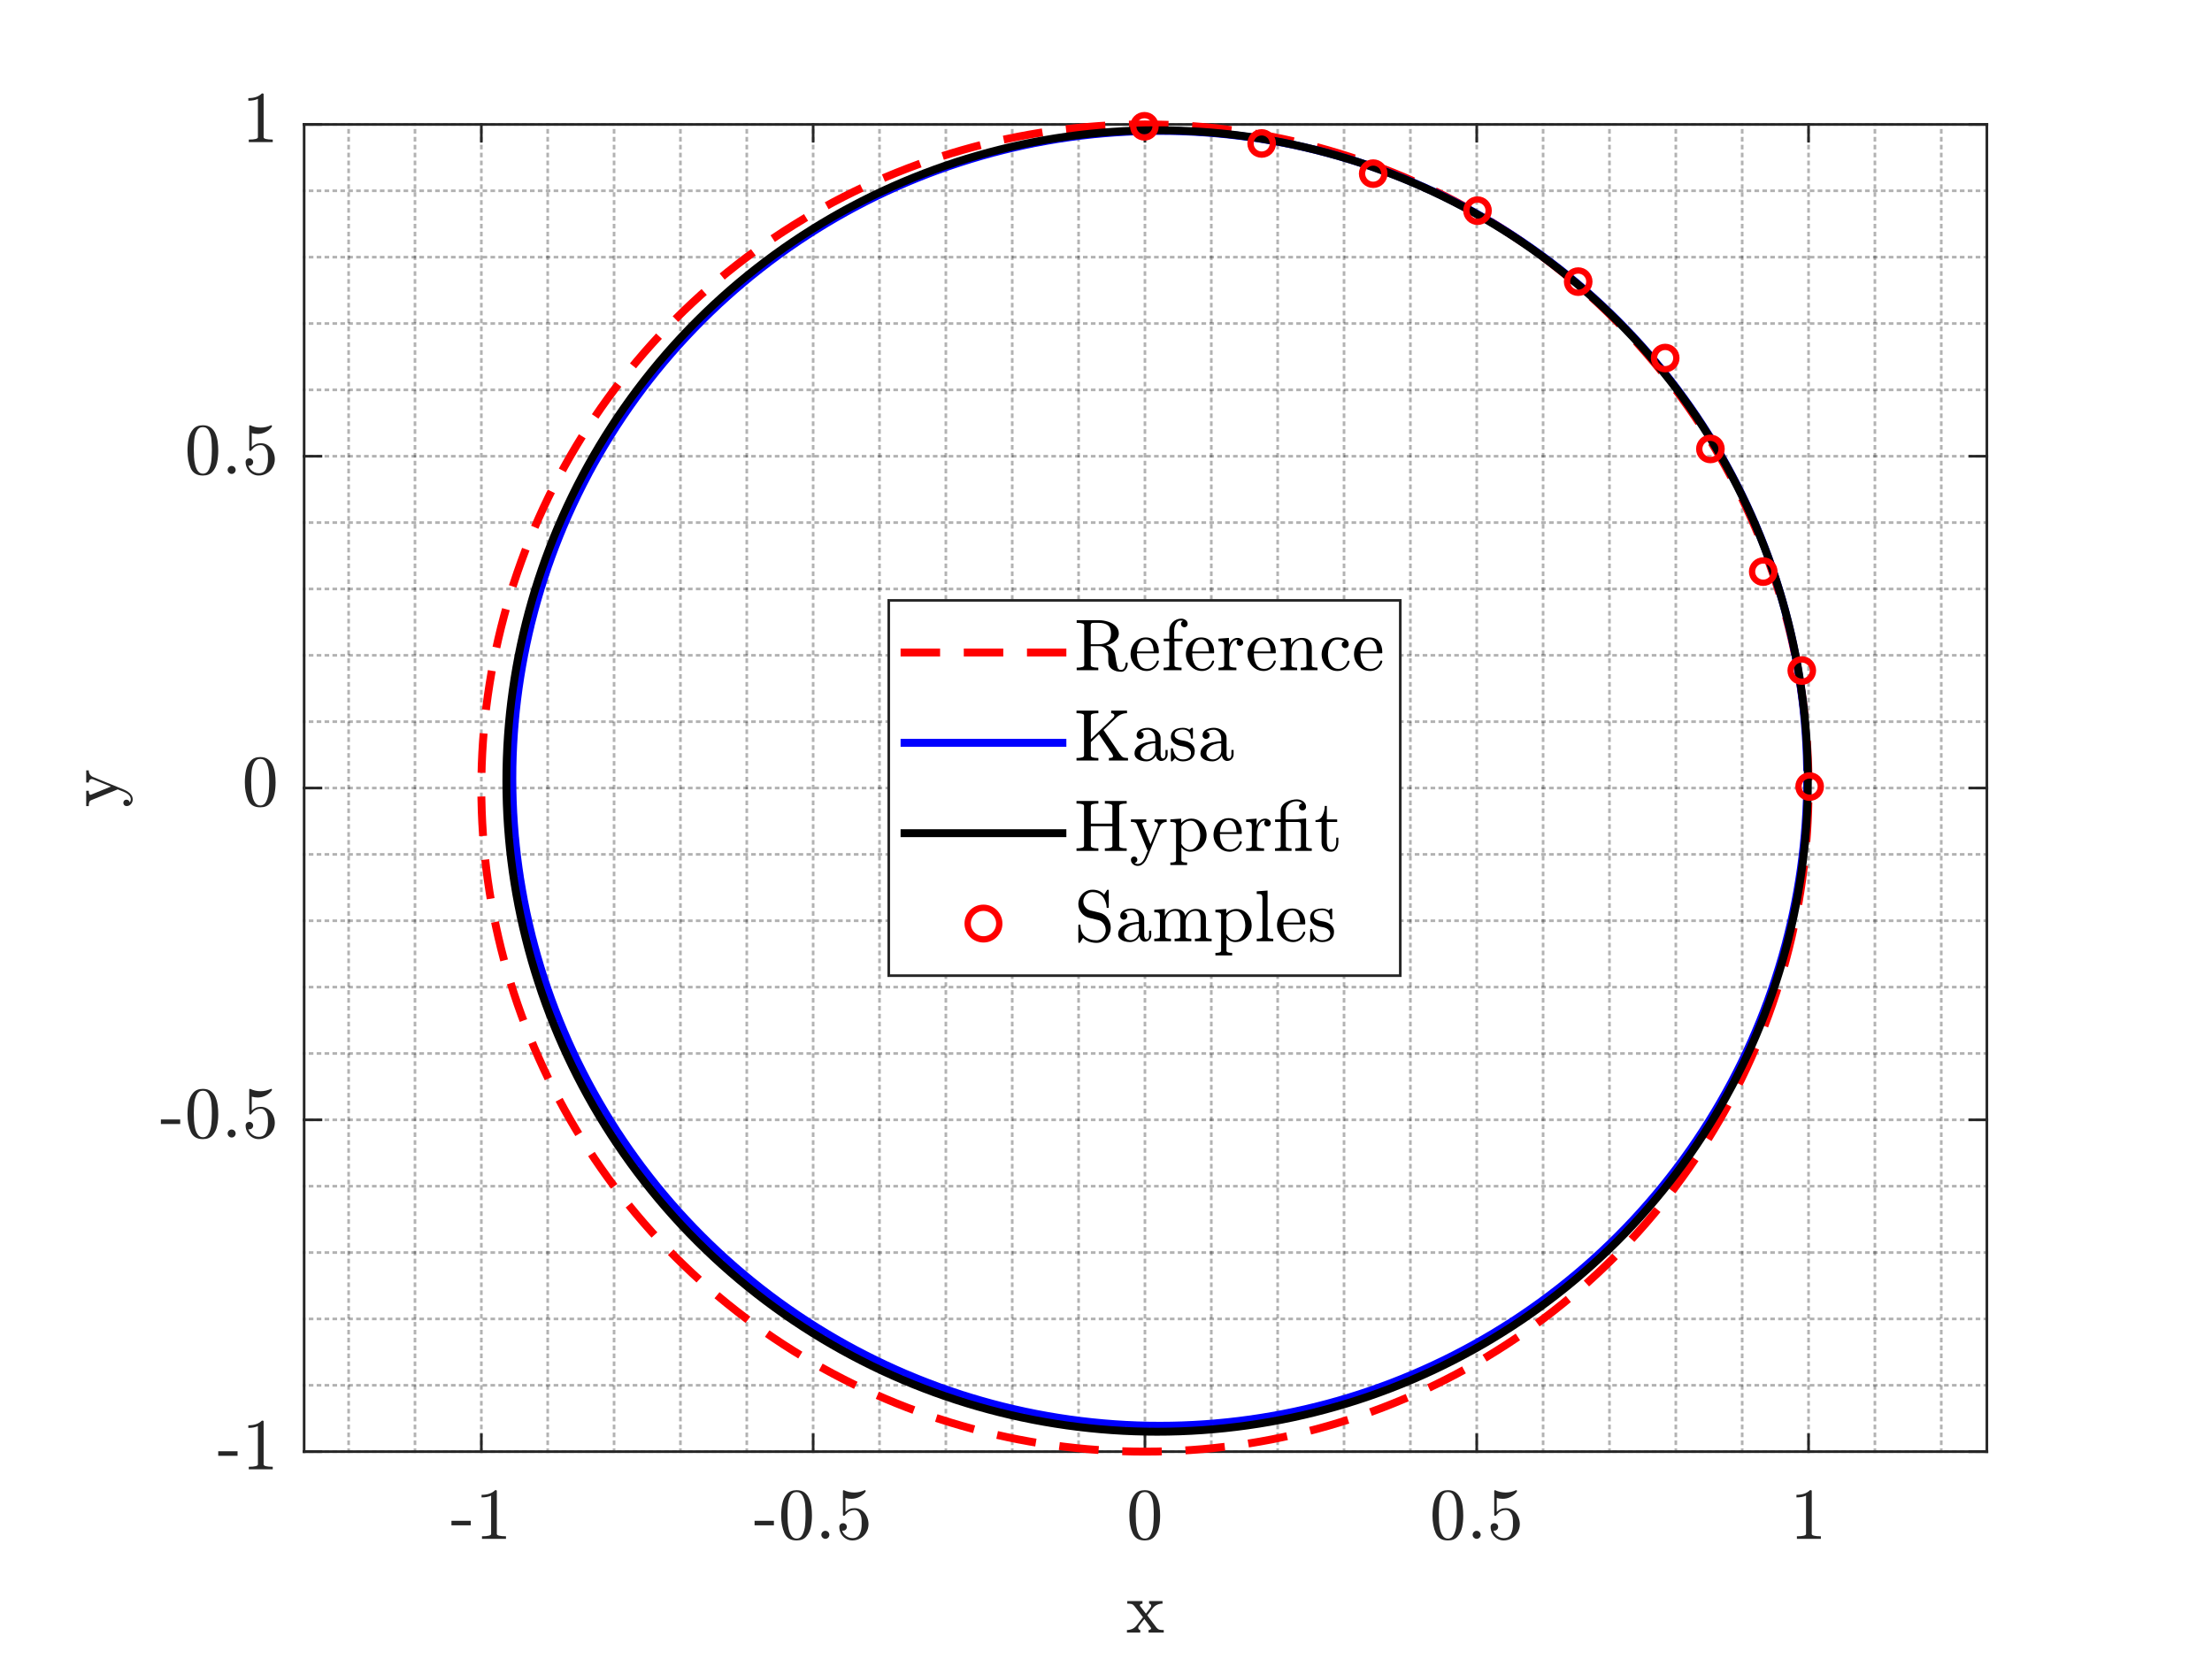 <?xml version="1.0"?>
<!DOCTYPE svg PUBLIC '-//W3C//DTD SVG 1.0//EN'
          'http://www.w3.org/TR/2001/REC-SVG-20010904/DTD/svg10.dtd'>
<svg xmlns:xlink="http://www.w3.org/1999/xlink" style="fill-opacity:1; color-rendering:auto; color-interpolation:auto; text-rendering:auto; stroke:black; stroke-linecap:square; stroke-miterlimit:10; shape-rendering:auto; stroke-opacity:1; fill:black; stroke-dasharray:none; font-weight:normal; stroke-width:1; font-family:'Dialog'; font-style:normal; stroke-linejoin:miter; font-size:12px; stroke-dashoffset:0; image-rendering:auto;" width="1120" height="840" xmlns="http://www.w3.org/2000/svg"
><rect width="100%" height="100%" fill="#333333" stroke="none"/><!--Generated by the Batik Graphics2D SVG Generator--><defs id="genericDefs"
  /><g
  ><defs id="defs1"
    ><clipPath clipPathUnits="userSpaceOnUse" id="clipPath1"
      ><path d="M0 0 L1120 0 L1120 840 L0 840 L0 0 Z"
      /></clipPath
    ></defs
    ><g style="fill:white; stroke:white;"
    ><rect x="0" y="0" width="1120" style="clip-path:url(#clipPath1); stroke:none;" height="840"
    /></g
    ><g style="fill:white; text-rendering:optimizeSpeed; color-rendering:optimizeSpeed; image-rendering:optimizeSpeed; shape-rendering:crispEdges; stroke:white; color-interpolation:sRGB;"
    ><rect x="0" width="1120" height="840" y="0" style="stroke:none;"
      /><path style="stroke:none;" d="M153.988 735 L1006.012 735 L1006.012 63 L153.988 63 Z"
    /></g
    ><g style="fill-opacity:0.302; color-rendering:optimizeQuality; color-interpolation:linearRGB; text-rendering:geometricPrecision; stroke:rgb(0,0,0); stroke-linecap:butt; stroke-miterlimit:1; stroke-opacity:0.302; fill:rgb(0,0,0); stroke-dasharray:1,3; stroke-width:1.333; stroke-linejoin:bevel; image-rendering:optimizeQuality;"
    ><line y2="63" style="fill:none;" x1="176.52" x2="176.52" y1="735"
      /><line y2="63" style="fill:none;" x1="210.12" x2="210.12" y1="735"
      /><line y2="63" style="fill:none;" x1="277.32" x2="277.32" y1="735"
      /><line y2="63" style="fill:none;" x1="310.92" x2="310.92" y1="735"
      /><line y2="63" style="fill:none;" x1="344.52" x2="344.52" y1="735"
      /><line y2="63" style="fill:none;" x1="378.12" x2="378.12" y1="735"
      /><line y2="63" style="fill:none;" x1="445.32" x2="445.32" y1="735"
      /><line y2="63" style="fill:none;" x1="478.92" x2="478.92" y1="735"
      /><line y2="63" style="fill:none;" x1="512.52" x2="512.52" y1="735"
      /><line y2="63" style="fill:none;" x1="546.12" x2="546.12" y1="735"
      /><line y2="63" style="fill:none;" x1="613.32" x2="613.32" y1="735"
      /><line y2="63" style="fill:none;" x1="646.92" x2="646.92" y1="735"
      /><line y2="63" style="fill:none;" x1="680.52" x2="680.52" y1="735"
      /><line y2="63" style="fill:none;" x1="714.12" x2="714.12" y1="735"
      /><line y2="63" style="fill:none;" x1="781.32" x2="781.32" y1="735"
      /><line y2="63" style="fill:none;" x1="814.92" x2="814.92" y1="735"
      /><line y2="63" style="fill:none;" x1="848.52" x2="848.52" y1="735"
      /><line y2="63" style="fill:none;" x1="882.12" x2="882.12" y1="735"
      /><line y2="63" style="fill:none;" x1="949.32" x2="949.32" y1="735"
      /><line y2="63" style="fill:none;" x1="982.92" x2="982.92" y1="735"
      /><line x1="243.72" x2="243.72" y1="735" style="fill:none; stroke-linejoin:round; stroke-dasharray:none; stroke-miterlimit:10;" y2="63"
      /><line x1="411.72" x2="411.72" y1="735" style="fill:none; stroke-linejoin:round; stroke-dasharray:none; stroke-miterlimit:10;" y2="63"
      /><line x1="579.72" x2="579.72" y1="735" style="fill:none; stroke-linejoin:round; stroke-dasharray:none; stroke-miterlimit:10;" y2="63"
      /><line x1="747.72" x2="747.72" y1="735" style="fill:none; stroke-linejoin:round; stroke-dasharray:none; stroke-miterlimit:10;" y2="63"
      /><line x1="915.72" x2="915.72" y1="735" style="fill:none; stroke-linejoin:round; stroke-dasharray:none; stroke-miterlimit:10;" y2="63"
      /><line y2="701.4" style="fill:none;" x1="1006.012" x2="153.988" y1="701.4"
      /><line y2="667.8" style="fill:none;" x1="1006.012" x2="153.988" y1="667.8"
      /><line y2="634.2" style="fill:none;" x1="1006.012" x2="153.988" y1="634.2"
      /><line y2="600.6" style="fill:none;" x1="1006.012" x2="153.988" y1="600.6"
      /><line y2="533.4" style="fill:none;" x1="1006.012" x2="153.988" y1="533.4"
      /><line y2="499.8" style="fill:none;" x1="1006.012" x2="153.988" y1="499.8"
      /><line y2="466.2" style="fill:none;" x1="1006.012" x2="153.988" y1="466.2"
      /><line y2="432.6" style="fill:none;" x1="1006.012" x2="153.988" y1="432.6"
      /><line y2="365.4" style="fill:none;" x1="1006.012" x2="153.988" y1="365.4"
      /><line y2="331.8" style="fill:none;" x1="1006.012" x2="153.988" y1="331.8"
      /><line y2="298.2" style="fill:none;" x1="1006.012" x2="153.988" y1="298.2"
      /><line y2="264.6" style="fill:none;" x1="1006.012" x2="153.988" y1="264.6"
      /><line y2="197.4" style="fill:none;" x1="1006.012" x2="153.988" y1="197.4"
      /><line y2="163.8" style="fill:none;" x1="1006.012" x2="153.988" y1="163.8"
      /><line y2="130.2" style="fill:none;" x1="1006.012" x2="153.988" y1="130.2"
      /><line y2="96.6" style="fill:none;" x1="1006.012" x2="153.988" y1="96.6"
      /><line x1="1006.012" x2="153.988" y1="735" style="fill:none; stroke-linejoin:round; stroke-dasharray:none; stroke-miterlimit:10;" y2="735"
      /><line x1="1006.012" x2="153.988" y1="567" style="fill:none; stroke-linejoin:round; stroke-dasharray:none; stroke-miterlimit:10;" y2="567"
      /><line x1="1006.012" x2="153.988" y1="399" style="fill:none; stroke-linejoin:round; stroke-dasharray:none; stroke-miterlimit:10;" y2="399"
      /><line x1="1006.012" x2="153.988" y1="231" style="fill:none; stroke-linejoin:round; stroke-dasharray:none; stroke-miterlimit:10;" y2="231"
      /><line x1="1006.012" x2="153.988" y1="63" style="fill:none; stroke-linejoin:round; stroke-dasharray:none; stroke-miterlimit:10;" y2="63"
    /></g
    ><g style="fill:rgb(38,38,38); text-rendering:geometricPrecision; image-rendering:optimizeQuality; color-rendering:optimizeQuality; stroke-linejoin:round; stroke:rgb(38,38,38); color-interpolation:linearRGB; stroke-width:1.333;"
    ><line y2="735" style="fill:none;" x1="153.988" x2="1006.012" y1="735"
      /><line y2="63" style="fill:none;" x1="153.988" x2="1006.012" y1="63"
      /><line y2="726.48" style="fill:none;" x1="243.72" x2="243.72" y1="735"
      /><line y2="726.48" style="fill:none;" x1="411.72" x2="411.72" y1="735"
      /><line y2="726.48" style="fill:none;" x1="579.72" x2="579.72" y1="735"
      /><line y2="726.48" style="fill:none;" x1="747.72" x2="747.72" y1="735"
      /><line y2="726.48" style="fill:none;" x1="915.72" x2="915.72" y1="735"
      /><line y2="71.52" style="fill:none;" x1="243.72" x2="243.72" y1="63"
      /><line y2="71.52" style="fill:none;" x1="411.72" x2="411.72" y1="63"
      /><line y2="71.52" style="fill:none;" x1="579.72" x2="579.72" y1="63"
      /><line y2="71.52" style="fill:none;" x1="747.72" x2="747.72" y1="63"
      /><line y2="71.52" style="fill:none;" x1="915.72" x2="915.72" y1="63"
    /></g
    ><g transform="translate(243.72,747.8)" style="font-size:37.333px; fill:rgb(38,38,38); text-rendering:geometricPrecision; image-rendering:optimizeQuality; color-rendering:optimizeQuality; font-family:'mwa_cmr10'; stroke:rgb(38,38,38); color-interpolation:linearRGB;"
    ><path style="stroke:none;" d="M-15.134 24.516 L-15.134 22.219 L-5.352 22.219 L-5.352 24.516 L-15.134 24.516 Z"
      /><path style="stroke:none;" d="M0.326 31.36 L0.326 30.063 Q4.951 30.063 4.951 28.891 L4.951 9.469 Q3.03 10.391 0.108 10.391 L0.108 9.079 Q4.639 9.079 6.951 6.719 L7.483 6.719 Q7.608 6.719 7.725 6.821 Q7.842 6.922 7.842 7.047 L7.842 28.891 Q7.842 30.063 12.467 30.063 L12.467 31.36 L0.326 31.36 Z"
    /></g
    ><g transform="translate(411.72,747.8)" style="font-size:37.333px; fill:rgb(38,38,38); text-rendering:geometricPrecision; image-rendering:optimizeQuality; color-rendering:optimizeQuality; font-family:'mwa_cmr10'; stroke:rgb(38,38,38); color-interpolation:linearRGB;"
    ><path style="stroke:none;" d="M-29.652 24.516 L-29.652 22.219 L-19.871 22.219 L-19.871 24.516 L-29.652 24.516 Z"
      /><path style="stroke:none;" d="M-8.38 32.172 Q-12.911 32.172 -14.544 28.438 Q-16.177 24.704 -16.177 19.563 Q-16.177 16.344 -15.591 13.508 Q-15.005 10.672 -13.262 8.696 Q-11.52 6.719 -8.38 6.719 Q-5.942 6.719 -4.388 7.907 Q-2.833 9.094 -2.02 10.985 Q-1.208 12.876 -0.911 15.032 Q-0.614 17.188 -0.614 19.563 Q-0.614 22.735 -1.2 25.508 Q-1.786 28.282 -3.505 30.227 Q-5.223 32.172 -8.38 32.172 ZM-8.38 31.219 Q-6.317 31.219 -5.309 29.102 Q-4.302 26.985 -4.067 24.422 Q-3.833 21.86 -3.833 18.969 Q-3.833 16.188 -4.067 13.836 Q-4.302 11.485 -5.302 9.579 Q-6.302 7.672 -8.38 7.672 Q-10.473 7.672 -11.489 9.586 Q-12.505 11.501 -12.739 13.844 Q-12.973 16.188 -12.973 18.969 Q-12.973 21.032 -12.872 22.852 Q-12.77 24.672 -12.333 26.618 Q-11.895 28.563 -10.934 29.891 Q-9.973 31.219 -8.38 31.219 Z"
      /><path style="stroke:none;" d="M4.146 29.313 Q4.146 28.485 4.764 27.891 Q5.381 27.297 6.193 27.297 Q6.693 27.297 7.178 27.571 Q7.662 27.844 7.935 28.329 Q8.209 28.813 8.209 29.313 Q8.209 30.125 7.615 30.743 Q7.021 31.36 6.193 31.36 Q5.381 31.36 4.764 30.743 Q4.146 30.125 4.146 29.313 Z"
      /><path style="stroke:none;" d="M14.626 27.157 Q15.001 28.235 15.79 29.118 Q16.579 30 17.65 30.5 Q18.72 31 19.876 31 Q22.548 31 23.564 28.922 Q24.579 26.844 24.579 23.875 Q24.579 22.594 24.532 21.719 Q24.485 20.844 24.282 20.032 Q23.939 18.735 23.087 17.758 Q22.235 16.782 20.985 16.782 Q19.735 16.782 18.845 17.157 Q17.954 17.532 17.392 18.04 Q16.829 18.547 16.392 19.11 Q15.954 19.672 15.845 19.704 L15.439 19.704 Q15.345 19.704 15.212 19.586 Q15.079 19.469 15.079 19.36 L15.079 7 Q15.079 6.922 15.197 6.821 Q15.314 6.719 15.439 6.719 L15.548 6.719 Q18.032 7.907 20.845 7.907 Q23.579 7.907 26.126 6.719 L26.235 6.719 Q26.36 6.719 26.47 6.805 Q26.579 6.891 26.579 7 L26.579 7.344 Q26.579 7.532 26.517 7.532 Q25.251 9.204 23.345 10.149 Q21.439 11.094 19.392 11.094 Q17.907 11.094 16.36 10.672 L16.36 17.672 Q17.579 16.672 18.548 16.25 Q19.517 15.829 21.017 15.829 Q23.064 15.829 24.681 17 Q26.298 18.172 27.165 20.063 Q28.032 21.954 28.032 23.922 Q28.032 26.141 26.939 28.04 Q25.845 29.938 23.962 31.055 Q22.079 32.172 19.876 32.172 Q18.064 32.172 16.532 31.235 Q15.001 30.297 14.126 28.704 Q13.251 27.11 13.251 25.329 Q13.251 24.5 13.79 23.977 Q14.329 23.454 15.142 23.454 Q15.954 23.454 16.509 23.985 Q17.064 24.516 17.064 25.329 Q17.064 26.125 16.509 26.672 Q15.954 27.219 15.142 27.219 Q15.017 27.219 14.853 27.196 Q14.689 27.172 14.626 27.157 Z"
    /></g
    ><g transform="translate(579.72,747.8)" style="font-size:37.333px; fill:rgb(38,38,38); text-rendering:geometricPrecision; image-rendering:optimizeQuality; color-rendering:optimizeQuality; font-family:'mwa_cmr10'; stroke:rgb(38,38,38); color-interpolation:linearRGB;"
    ><path style="stroke:none;" d="M-0.083 32.172 Q-4.615 32.172 -6.247 28.438 Q-7.88 24.704 -7.88 19.563 Q-7.88 16.344 -7.294 13.508 Q-6.708 10.672 -4.966 8.696 Q-3.224 6.719 -0.083 6.719 Q2.354 6.719 3.909 7.907 Q5.463 9.094 6.276 10.985 Q7.088 12.876 7.385 15.032 Q7.682 17.188 7.682 19.563 Q7.682 22.735 7.096 25.508 Q6.51 28.282 4.792 30.227 Q3.073 32.172 -0.083 32.172 ZM-0.083 31.219 Q1.979 31.219 2.987 29.102 Q3.995 26.985 4.229 24.422 Q4.463 21.86 4.463 18.969 Q4.463 16.188 4.229 13.836 Q3.995 11.485 2.995 9.579 Q1.995 7.672 -0.083 7.672 Q-2.177 7.672 -3.193 9.586 Q-4.208 11.501 -4.443 13.844 Q-4.677 16.188 -4.677 18.969 Q-4.677 21.032 -4.575 22.852 Q-4.474 24.672 -4.037 26.618 Q-3.599 28.563 -2.638 29.891 Q-1.677 31.219 -0.083 31.219 Z"
    /></g
    ><g transform="translate(747.72,747.8)" style="font-size:37.333px; fill:rgb(38,38,38); text-rendering:geometricPrecision; image-rendering:optimizeQuality; color-rendering:optimizeQuality; font-family:'mwa_cmr10'; stroke:rgb(38,38,38); color-interpolation:linearRGB;"
    ><path style="stroke:none;" d="M-14.602 32.172 Q-19.133 32.172 -20.766 28.438 Q-22.399 24.704 -22.399 19.563 Q-22.399 16.344 -21.813 13.508 Q-21.227 10.672 -19.485 8.696 Q-17.742 6.719 -14.602 6.719 Q-12.164 6.719 -10.61 7.907 Q-9.055 9.094 -8.242 10.985 Q-7.43 12.876 -7.133 15.032 Q-6.836 17.188 -6.836 19.563 Q-6.836 22.735 -7.422 25.508 Q-8.008 28.282 -9.727 30.227 Q-11.446 32.172 -14.602 32.172 ZM-14.602 31.219 Q-12.539 31.219 -11.532 29.102 Q-10.524 26.985 -10.289 24.422 Q-10.055 21.86 -10.055 18.969 Q-10.055 16.188 -10.289 13.836 Q-10.524 11.485 -11.524 9.579 Q-12.524 7.672 -14.602 7.672 Q-16.696 7.672 -17.711 9.586 Q-18.727 11.501 -18.961 13.844 Q-19.196 16.188 -19.196 18.969 Q-19.196 21.032 -19.094 22.852 Q-18.992 24.672 -18.555 26.618 Q-18.117 28.563 -17.157 29.891 Q-16.196 31.219 -14.602 31.219 Z"
      /><path style="stroke:none;" d="M-2.076 29.313 Q-2.076 28.485 -1.459 27.891 Q-0.841 27.297 -0.029 27.297 Q0.471 27.297 0.956 27.571 Q1.44 27.844 1.713 28.329 Q1.987 28.813 1.987 29.313 Q1.987 30.125 1.393 30.743 Q0.799 31.36 -0.029 31.36 Q-0.841 31.36 -1.459 30.743 Q-2.076 30.125 -2.076 29.313 Z"
      /><path style="stroke:none;" d="M8.404 27.157 Q8.779 28.235 9.568 29.118 Q10.357 30 11.427 30.5 Q12.498 31 13.654 31 Q16.326 31 17.341 28.922 Q18.357 26.844 18.357 23.875 Q18.357 22.594 18.31 21.719 Q18.263 20.844 18.06 20.032 Q17.716 18.735 16.865 17.758 Q16.013 16.782 14.763 16.782 Q13.513 16.782 12.623 17.157 Q11.732 17.532 11.17 18.04 Q10.607 18.547 10.17 19.11 Q9.732 19.672 9.623 19.704 L9.216 19.704 Q9.123 19.704 8.99 19.586 Q8.857 19.469 8.857 19.36 L8.857 7 Q8.857 6.922 8.974 6.821 Q9.091 6.719 9.216 6.719 L9.326 6.719 Q11.81 7.907 14.623 7.907 Q17.357 7.907 19.904 6.719 L20.013 6.719 Q20.138 6.719 20.248 6.805 Q20.357 6.891 20.357 7 L20.357 7.344 Q20.357 7.532 20.295 7.532 Q19.029 9.204 17.123 10.149 Q15.216 11.094 13.17 11.094 Q11.685 11.094 10.138 10.672 L10.138 17.672 Q11.357 16.672 12.326 16.25 Q13.295 15.829 14.795 15.829 Q16.841 15.829 18.459 17 Q20.076 18.172 20.943 20.063 Q21.81 21.954 21.81 23.922 Q21.81 26.141 20.716 28.04 Q19.623 29.938 17.74 31.055 Q15.857 32.172 13.654 32.172 Q11.841 32.172 10.31 31.235 Q8.779 30.297 7.904 28.704 Q7.029 27.11 7.029 25.329 Q7.029 24.5 7.568 23.977 Q8.107 23.454 8.92 23.454 Q9.732 23.454 10.287 23.985 Q10.841 24.516 10.841 25.329 Q10.841 26.125 10.287 26.672 Q9.732 27.219 8.92 27.219 Q8.795 27.219 8.63 27.196 Q8.466 27.172 8.404 27.157 Z"
    /></g
    ><g transform="translate(915.72,747.8)" style="font-size:37.333px; fill:rgb(38,38,38); text-rendering:geometricPrecision; image-rendering:optimizeQuality; color-rendering:optimizeQuality; font-family:'mwa_cmr10'; stroke:rgb(38,38,38); color-interpolation:linearRGB;"
    ><path style="stroke:none;" d="M-5.896 31.36 L-5.896 30.063 Q-1.271 30.063 -1.271 28.891 L-1.271 9.469 Q-3.193 10.391 -6.115 10.391 L-6.115 9.079 Q-1.583 9.079 0.729 6.719 L1.26 6.719 Q1.385 6.719 1.503 6.821 Q1.62 6.922 1.62 7.047 L1.62 28.891 Q1.62 30.063 6.245 30.063 L6.245 31.36 L-5.896 31.36 Z"
    /></g
    ><g transform="translate(580,795.267)" style="font-size:37.333px; fill:rgb(38,38,38); text-rendering:geometricPrecision; image-rendering:optimizeQuality; color-rendering:optimizeQuality; font-family:'mwa_cmr10'; stroke:rgb(38,38,38); color-interpolation:linearRGB;"
    ><path style="stroke:none;" d="M-9.399 31.36 L-9.399 30.063 Q-7.992 30.063 -6.742 29.508 Q-5.492 28.954 -4.633 27.875 L-1.274 23.594 L-5.649 17.907 Q-6.289 17.094 -7.055 16.899 Q-7.821 16.704 -9.227 16.704 L-9.227 15.407 L-1.524 15.407 L-1.524 16.704 Q-2.008 16.704 -2.438 16.922 Q-2.868 17.141 -2.868 17.563 Q-2.868 17.704 -2.758 17.907 L0.211 21.75 L2.429 18.891 Q2.882 18.344 2.882 17.813 Q2.882 17.36 2.586 17.032 Q2.289 16.704 1.804 16.704 L1.804 15.407 L8.617 15.407 L8.617 16.704 Q7.179 16.704 5.929 17.258 Q4.679 17.813 3.804 18.891 L0.882 22.641 L5.617 28.891 Q6.32 29.704 7.078 29.883 Q7.836 30.063 9.242 30.063 L9.242 31.36 L1.554 31.36 L1.554 30.063 Q2.007 30.063 2.421 29.844 Q2.836 29.625 2.836 29.204 Q2.836 29.047 2.726 28.891 L-0.602 24.469 L-3.258 27.875 Q-3.68 28.344 -3.68 28.954 Q-3.68 29.407 -3.368 29.735 Q-3.055 30.063 -2.649 30.063 L-2.649 31.36 L-9.399 31.36 Z"
    /></g
    ><g style="fill:rgb(38,38,38); text-rendering:geometricPrecision; image-rendering:optimizeQuality; color-rendering:optimizeQuality; stroke-linejoin:round; stroke:rgb(38,38,38); color-interpolation:linearRGB; stroke-width:1.333;"
    ><line y2="63" style="fill:none;" x1="153.988" x2="153.988" y1="735"
      /><line y2="63" style="fill:none;" x1="1006.012" x2="1006.012" y1="735"
      /><line y2="735" style="fill:none;" x1="153.988" x2="162.508" y1="735"
      /><line y2="567" style="fill:none;" x1="153.988" x2="162.508" y1="567"
      /><line y2="399" style="fill:none;" x1="153.988" x2="162.508" y1="399"
      /><line y2="231" style="fill:none;" x1="153.988" x2="162.508" y1="231"
      /><line y2="63" style="fill:none;" x1="153.988" x2="162.508" y1="63"
      /><line y2="735" style="fill:none;" x1="1006.012" x2="997.492" y1="735"
      /><line y2="567" style="fill:none;" x1="1006.012" x2="997.492" y1="567"
      /><line y2="399" style="fill:none;" x1="1006.012" x2="997.492" y1="399"
      /><line y2="231" style="fill:none;" x1="1006.012" x2="997.492" y1="231"
      /><line y2="63" style="fill:none;" x1="1006.012" x2="997.492" y1="63"
    /></g
    ><g transform="translate(141.188,735)" style="font-size:37.333px; fill:rgb(38,38,38); text-rendering:geometricPrecision; image-rendering:optimizeQuality; color-rendering:optimizeQuality; font-family:'mwa_cmr10'; stroke:rgb(38,38,38); color-interpolation:linearRGB;"
    ><path style="stroke:none;" d="M-30.689 2.116 L-30.689 -0.181 L-20.908 -0.181 L-20.908 2.116 L-30.689 2.116 Z"
    /></g
    ><g transform="translate(141.188,735)" style="font-size:37.333px; fill:rgb(38,38,38); text-rendering:geometricPrecision; image-rendering:optimizeQuality; color-rendering:optimizeQuality; font-family:'mwa_cmr10'; stroke:rgb(38,38,38); color-interpolation:linearRGB;"
    ><path style="stroke:none;" d="M-15.229 8.96 L-15.229 7.663 Q-10.604 7.663 -10.604 6.491 L-10.604 -12.931 Q-12.526 -12.009 -15.448 -12.009 L-15.448 -13.321 Q-10.917 -13.321 -8.604 -15.681 L-8.073 -15.681 Q-7.948 -15.681 -7.831 -15.579 Q-7.714 -15.478 -7.714 -15.353 L-7.714 6.491 Q-7.714 7.663 -3.089 7.663 L-3.089 8.96 L-15.229 8.96 Z"
    /></g
    ><g transform="translate(141.188,567)" style="font-size:37.333px; fill:rgb(38,38,38); text-rendering:geometricPrecision; image-rendering:optimizeQuality; color-rendering:optimizeQuality; font-family:'mwa_cmr10'; stroke:rgb(38,38,38); color-interpolation:linearRGB;"
    ><path style="stroke:none;" d="M-59.726 2.116 L-59.726 -0.181 L-49.945 -0.181 L-49.945 2.116 L-59.726 2.116 Z"
      /><path style="stroke:none;" d="M-38.454 9.772 Q-42.985 9.772 -44.618 6.038 Q-46.251 2.304 -46.251 -2.837 Q-46.251 -6.056 -45.665 -8.892 Q-45.079 -11.728 -43.337 -13.704 Q-41.594 -15.681 -38.454 -15.681 Q-36.016 -15.681 -34.462 -14.493 Q-32.907 -13.306 -32.094 -11.415 Q-31.282 -9.524 -30.985 -7.368 Q-30.688 -5.212 -30.688 -2.837 Q-30.688 0.335 -31.274 3.108 Q-31.86 5.882 -33.579 7.827 Q-35.298 9.772 -38.454 9.772 ZM-38.454 8.819 Q-36.391 8.819 -35.383 6.702 Q-34.376 4.585 -34.141 2.022 Q-33.907 -0.54 -33.907 -3.431 Q-33.907 -6.212 -34.141 -8.564 Q-34.376 -10.915 -35.376 -12.821 Q-36.376 -14.728 -38.454 -14.728 Q-40.548 -14.728 -41.563 -12.814 Q-42.579 -10.899 -42.813 -8.556 Q-43.048 -6.212 -43.048 -3.431 Q-43.048 -1.368 -42.946 0.452 Q-42.844 2.272 -42.407 4.218 Q-41.969 6.163 -41.008 7.491 Q-40.048 8.819 -38.454 8.819 Z"
      /><path style="stroke:none;" d="M-25.928 6.913 Q-25.928 6.085 -25.311 5.491 Q-24.693 4.897 -23.881 4.897 Q-23.381 4.897 -22.896 5.171 Q-22.412 5.444 -22.139 5.929 Q-21.865 6.413 -21.865 6.913 Q-21.865 7.726 -22.459 8.343 Q-23.053 8.96 -23.881 8.96 Q-24.693 8.96 -25.311 8.343 Q-25.928 7.726 -25.928 6.913 Z"
      /><path style="stroke:none;" d="M-15.448 4.757 Q-15.073 5.835 -14.284 6.718 Q-13.495 7.601 -12.425 8.101 Q-11.354 8.601 -10.198 8.601 Q-7.526 8.601 -6.511 6.522 Q-5.495 4.444 -5.495 1.476 Q-5.495 0.194 -5.542 -0.681 Q-5.589 -1.556 -5.792 -2.368 Q-6.136 -3.665 -6.987 -4.642 Q-7.839 -5.618 -9.089 -5.618 Q-10.339 -5.618 -11.229 -5.243 Q-12.12 -4.868 -12.682 -4.36 Q-13.245 -3.853 -13.682 -3.29 Q-14.12 -2.728 -14.229 -2.696 L-14.636 -2.696 Q-14.729 -2.696 -14.862 -2.814 Q-14.995 -2.931 -14.995 -3.04 L-14.995 -15.399 Q-14.995 -15.478 -14.878 -15.579 Q-14.761 -15.681 -14.636 -15.681 L-14.526 -15.681 Q-12.042 -14.493 -9.229 -14.493 Q-6.495 -14.493 -3.948 -15.681 L-3.839 -15.681 Q-3.714 -15.681 -3.604 -15.595 Q-3.495 -15.509 -3.495 -15.399 L-3.495 -15.056 Q-3.495 -14.868 -3.557 -14.868 Q-4.823 -13.196 -6.729 -12.251 Q-8.636 -11.306 -10.682 -11.306 Q-12.167 -11.306 -13.714 -11.728 L-13.714 -4.728 Q-12.495 -5.728 -11.526 -6.149 Q-10.557 -6.571 -9.057 -6.571 Q-7.011 -6.571 -5.393 -5.399 Q-3.776 -4.228 -2.909 -2.337 Q-2.042 -0.446 -2.042 1.522 Q-2.042 3.741 -3.135 5.64 Q-4.229 7.538 -6.112 8.655 Q-7.995 9.772 -10.198 9.772 Q-12.011 9.772 -13.542 8.835 Q-15.073 7.897 -15.948 6.304 Q-16.823 4.71 -16.823 2.929 Q-16.823 2.1 -16.284 1.577 Q-15.745 1.054 -14.932 1.054 Q-14.12 1.054 -13.565 1.585 Q-13.011 2.116 -13.011 2.929 Q-13.011 3.725 -13.565 4.272 Q-14.12 4.819 -14.932 4.819 Q-15.057 4.819 -15.221 4.796 Q-15.386 4.772 -15.448 4.757 Z"
    /></g
    ><g transform="translate(141.188,399)" style="font-size:37.333px; fill:rgb(38,38,38); text-rendering:geometricPrecision; image-rendering:optimizeQuality; color-rendering:optimizeQuality; font-family:'mwa_cmr10'; stroke:rgb(38,38,38); color-interpolation:linearRGB;"
    ><path style="stroke:none;" d="M-9.417 9.772 Q-13.948 9.772 -15.581 6.038 Q-17.214 2.304 -17.214 -2.837 Q-17.214 -6.056 -16.628 -8.892 Q-16.042 -11.728 -14.3 -13.704 Q-12.557 -15.681 -9.417 -15.681 Q-6.979 -15.681 -5.425 -14.493 Q-3.87 -13.306 -3.057 -11.415 Q-2.245 -9.524 -1.948 -7.368 Q-1.651 -5.212 -1.651 -2.837 Q-1.651 0.335 -2.237 3.108 Q-2.823 5.882 -4.542 7.827 Q-6.261 9.772 -9.417 9.772 ZM-9.417 8.819 Q-7.354 8.819 -6.346 6.702 Q-5.339 4.585 -5.104 2.022 Q-4.87 -0.54 -4.87 -3.431 Q-4.87 -6.212 -5.104 -8.564 Q-5.339 -10.915 -6.339 -12.821 Q-7.339 -14.728 -9.417 -14.728 Q-11.511 -14.728 -12.526 -12.814 Q-13.542 -10.899 -13.776 -8.556 Q-14.011 -6.212 -14.011 -3.431 Q-14.011 -1.368 -13.909 0.452 Q-13.807 2.272 -13.37 4.218 Q-12.932 6.163 -11.971 7.491 Q-11.011 8.819 -9.417 8.819 Z"
    /></g
    ><g transform="translate(141.188,231)" style="font-size:37.333px; fill:rgb(38,38,38); text-rendering:geometricPrecision; image-rendering:optimizeQuality; color-rendering:optimizeQuality; font-family:'mwa_cmr10'; stroke:rgb(38,38,38); color-interpolation:linearRGB;"
    ><path style="stroke:none;" d="M-38.454 9.772 Q-42.985 9.772 -44.618 6.038 Q-46.251 2.304 -46.251 -2.837 Q-46.251 -6.056 -45.665 -8.892 Q-45.079 -11.728 -43.337 -13.704 Q-41.594 -15.681 -38.454 -15.681 Q-36.016 -15.681 -34.462 -14.493 Q-32.907 -13.306 -32.094 -11.415 Q-31.282 -9.524 -30.985 -7.368 Q-30.688 -5.212 -30.688 -2.837 Q-30.688 0.335 -31.274 3.108 Q-31.86 5.882 -33.579 7.827 Q-35.298 9.772 -38.454 9.772 ZM-38.454 8.819 Q-36.391 8.819 -35.383 6.702 Q-34.376 4.585 -34.141 2.022 Q-33.907 -0.54 -33.907 -3.431 Q-33.907 -6.212 -34.141 -8.564 Q-34.376 -10.915 -35.376 -12.821 Q-36.376 -14.728 -38.454 -14.728 Q-40.548 -14.728 -41.563 -12.814 Q-42.579 -10.899 -42.813 -8.556 Q-43.048 -6.212 -43.048 -3.431 Q-43.048 -1.368 -42.946 0.452 Q-42.844 2.272 -42.407 4.218 Q-41.969 6.163 -41.008 7.491 Q-40.048 8.819 -38.454 8.819 Z"
      /><path style="stroke:none;" d="M-25.928 6.913 Q-25.928 6.085 -25.311 5.491 Q-24.693 4.897 -23.881 4.897 Q-23.381 4.897 -22.896 5.171 Q-22.412 5.444 -22.139 5.929 Q-21.865 6.413 -21.865 6.913 Q-21.865 7.726 -22.459 8.343 Q-23.053 8.96 -23.881 8.96 Q-24.693 8.96 -25.311 8.343 Q-25.928 7.726 -25.928 6.913 Z"
      /><path style="stroke:none;" d="M-15.448 4.757 Q-15.073 5.835 -14.284 6.718 Q-13.495 7.601 -12.425 8.101 Q-11.354 8.601 -10.198 8.601 Q-7.526 8.601 -6.511 6.522 Q-5.495 4.444 -5.495 1.476 Q-5.495 0.194 -5.542 -0.681 Q-5.589 -1.556 -5.792 -2.368 Q-6.136 -3.665 -6.987 -4.642 Q-7.839 -5.618 -9.089 -5.618 Q-10.339 -5.618 -11.229 -5.243 Q-12.12 -4.868 -12.682 -4.36 Q-13.245 -3.853 -13.682 -3.29 Q-14.12 -2.728 -14.229 -2.696 L-14.636 -2.696 Q-14.729 -2.696 -14.862 -2.814 Q-14.995 -2.931 -14.995 -3.04 L-14.995 -15.399 Q-14.995 -15.478 -14.878 -15.579 Q-14.761 -15.681 -14.636 -15.681 L-14.526 -15.681 Q-12.042 -14.493 -9.229 -14.493 Q-6.495 -14.493 -3.948 -15.681 L-3.839 -15.681 Q-3.714 -15.681 -3.604 -15.595 Q-3.495 -15.509 -3.495 -15.399 L-3.495 -15.056 Q-3.495 -14.868 -3.557 -14.868 Q-4.823 -13.196 -6.729 -12.251 Q-8.636 -11.306 -10.682 -11.306 Q-12.167 -11.306 -13.714 -11.728 L-13.714 -4.728 Q-12.495 -5.728 -11.526 -6.149 Q-10.557 -6.571 -9.057 -6.571 Q-7.011 -6.571 -5.393 -5.399 Q-3.776 -4.228 -2.909 -2.337 Q-2.042 -0.446 -2.042 1.522 Q-2.042 3.741 -3.135 5.64 Q-4.229 7.538 -6.112 8.655 Q-7.995 9.772 -10.198 9.772 Q-12.011 9.772 -13.542 8.835 Q-15.073 7.897 -15.948 6.304 Q-16.823 4.71 -16.823 2.929 Q-16.823 2.1 -16.284 1.577 Q-15.745 1.054 -14.932 1.054 Q-14.12 1.054 -13.565 1.585 Q-13.011 2.116 -13.011 2.929 Q-13.011 3.725 -13.565 4.272 Q-14.12 4.819 -14.932 4.819 Q-15.057 4.819 -15.221 4.796 Q-15.386 4.772 -15.448 4.757 Z"
    /></g
    ><g transform="translate(141.188,63)" style="font-size:37.333px; fill:rgb(38,38,38); text-rendering:geometricPrecision; image-rendering:optimizeQuality; color-rendering:optimizeQuality; font-family:'mwa_cmr10'; stroke:rgb(38,38,38); color-interpolation:linearRGB;"
    ><path style="stroke:none;" d="M-15.229 8.96 L-15.229 7.663 Q-10.604 7.663 -10.604 6.491 L-10.604 -12.931 Q-12.526 -12.009 -15.448 -12.009 L-15.448 -13.321 Q-10.917 -13.321 -8.604 -15.681 L-8.073 -15.681 Q-7.948 -15.681 -7.831 -15.579 Q-7.714 -15.478 -7.714 -15.353 L-7.714 6.491 Q-7.714 7.663 -3.089 7.663 L-3.089 8.96 L-15.229 8.96 Z"
    /></g
    ><g transform="translate(73.04,399) rotate(-90)" style="font-size:37.333px; fill:rgb(38,38,38); text-rendering:geometricPrecision; image-rendering:optimizeQuality; color-rendering:optimizeQuality; font-family:'mwa_cmr10'; stroke:rgb(38,38,38); color-interpolation:linearRGB;"
    ><path style="stroke:none;" d="M-7.305 -7.362 Q-6.602 -6.815 -5.758 -6.815 Q-3.414 -6.815 -1.946 -10.331 L-0.68 -13.44 L-6.227 -27.034 Q-6.571 -27.706 -7.274 -27.901 Q-7.977 -28.096 -9.149 -28.096 L-9.149 -29.393 L-1.383 -29.393 L-1.383 -28.096 Q-3.414 -28.096 -3.414 -27.206 Q-3.414 -27.065 -3.383 -26.987 L0.742 -16.878 L4.445 -25.971 Q4.554 -26.268 4.554 -26.612 Q4.554 -27.065 4.304 -27.401 Q4.054 -27.737 3.671 -27.917 Q3.289 -28.096 2.789 -28.096 L2.789 -29.393 L8.945 -29.393 L8.945 -28.096 Q7.804 -28.096 6.945 -27.573 Q6.086 -27.049 5.617 -26.018 L-0.789 -10.331 Q-1.289 -9.143 -1.969 -8.135 Q-2.649 -7.128 -3.625 -6.487 Q-4.602 -5.846 -5.758 -5.846 Q-7.102 -5.846 -8.125 -6.745 Q-9.149 -7.643 -9.149 -8.956 Q-9.149 -9.643 -8.68 -10.112 Q-8.211 -10.581 -7.524 -10.581 Q-7.055 -10.581 -6.68 -10.378 Q-6.305 -10.175 -6.102 -9.807 Q-5.899 -9.44 -5.899 -8.956 Q-5.899 -8.362 -6.297 -7.893 Q-6.696 -7.425 -7.305 -7.362 Z"
    /></g
    ><g style="stroke-linecap:butt; fill:red; text-rendering:geometricPrecision; image-rendering:optimizeQuality; color-rendering:optimizeQuality; stroke-linejoin:bevel; stroke-dasharray:16,16; stroke:red; color-interpolation:linearRGB; stroke-width:4; stroke-miterlimit:1;"
    ><path d="M915.669 393.136 L915.515 387.274 L915.259 381.415 L914.901 375.562 L914.441 369.716 L913.879 363.878 L913.215 358.052 L912.45 352.238 L911.583 346.438 L910.615 340.654 L909.547 334.888 L908.377 329.142 L907.108 323.416 L905.739 317.714 L904.271 312.037 L902.704 306.386 L901.038 300.763 L899.275 295.17 L897.414 289.609 L895.457 284.081 L893.403 278.588 L891.254 273.132 L889.01 267.714 L886.671 262.337 L884.239 257 L881.715 251.707 L879.098 246.459 L876.39 241.258 L873.592 236.104 L870.704 231 L867.728 225.947 L864.664 220.947 L861.513 216.001 L858.277 211.111 L854.955 206.278 L851.55 201.504 L848.061 196.79 L844.491 192.138 L840.841 187.548 L837.111 183.023 L833.302 178.564 L829.417 174.172 L825.455 169.849 L821.418 165.595 L817.308 161.412 L813.125 157.302 L808.871 153.265 L804.548 149.303 L800.156 145.418 L795.697 141.609 L791.172 137.879 L786.582 134.228 L781.93 130.659 L777.216 127.17 L772.442 123.765 L767.609 120.443 L762.719 117.207 L757.773 114.056 L752.773 110.992 L747.72 108.016 L742.616 105.128 L737.462 102.33 L732.261 99.622 L727.013 97.005 L721.72 94.481 L716.383 92.049 L711.005 89.71 L705.588 87.466 L700.131 85.317 L694.639 83.263 L689.111 81.306 L683.55 79.445 L677.957 77.682 L672.334 76.016 L666.683 74.449 L661.006 72.981 L655.303 71.612 L649.578 70.342 L643.832 69.173 L638.066 68.105 L632.282 67.137 L626.482 66.27 L620.668 65.504 L614.841 64.841 L609.004 64.279 L603.158 63.819 L597.305 63.461 L591.446 63.205 L585.584 63.051 L579.72 63 L573.856 63.051 L567.994 63.205 L562.135 63.461 L556.282 63.819 L550.436 64.279 L544.598 64.841 L538.772 65.504 L532.958 66.27 L527.158 67.137 L521.374 68.105 L515.608 69.173 L509.861 70.342 L504.136 71.612 L498.434 72.981 L492.757 74.449 L487.106 76.016 L481.483 77.682 L475.89 79.445 L470.329 81.306 L464.801 83.263 L459.308 85.317 L453.852 87.466 L448.434 89.71 L443.056 92.049 L437.72 94.481 L432.427 97.005 L427.179 99.622 L421.977 102.33 L416.824 105.128 L411.72 108.016 L406.667 110.992 L401.667 114.056 L396.721 117.207 L391.831 120.443 L386.998 123.765 L382.224 127.17 L377.51 130.659 L372.858 134.228 L368.268 137.879 L363.743 141.609 L359.284 145.418 L354.892 149.303 L350.568 153.265 L346.315 157.302 L342.132 161.412 L338.022 165.595 L333.985 169.849 L330.023 174.172 L326.137 178.564 L322.329 183.023 L318.599 187.548 L314.948 192.138 L311.378 196.79 L307.89 201.504 L304.485 206.278 L301.163 211.111 L297.926 216.001 L294.776 220.947 L291.712 225.947 L288.735 231 L285.848 236.104 L283.05 241.258 L280.342 246.459 L277.725 251.707 L275.2 257 L272.769 262.337 L270.43 267.714 L268.186 273.132 L266.037 278.588 L263.983 284.081 L262.026 289.609 L260.165 295.17 L258.401 300.763 L256.736 306.386 L255.169 312.037 L253.701 317.714 L252.332 323.416 L251.062 329.142 L249.893 334.888 L248.825 340.654 L247.857 346.438 L246.99 352.238 L246.224 358.052 L245.56 363.878 L244.998 369.716 L244.538 375.562 L244.18 381.415 L243.924 387.274 L243.771 393.136 L243.72 399 L243.771 404.864 L243.924 410.726 L244.18 416.585 L244.538 422.438 L244.998 428.284 L245.56 434.122 L246.224 439.948 L246.99 445.762 L247.857 451.562 L248.825 457.346 L249.893 463.112 L251.062 468.858 L252.332 474.584 L253.701 480.286 L255.169 485.963 L256.736 491.614 L258.401 497.237 L260.165 502.83 L262.026 508.391 L263.983 513.919 L266.037 519.412 L268.186 524.868 L270.43 530.286 L272.769 535.663 L275.2 541 L277.725 546.293 L280.342 551.541 L283.05 556.742 L285.848 561.896 L288.735 567 L291.712 572.053 L294.776 577.053 L297.926 581.999 L301.163 586.889 L304.485 591.722 L307.89 596.496 L311.378 601.21 L314.948 605.862 L318.599 610.452 L322.329 614.977 L326.137 619.436 L330.023 623.828 L333.985 628.151 L338.022 632.405 L342.132 636.588 L346.315 640.698 L350.568 644.735 L354.892 648.697 L359.284 652.582 L363.743 656.391 L368.268 660.121 L372.858 663.772 L377.51 667.342 L382.224 670.83 L386.998 674.235 L391.831 677.557 L396.721 680.793 L401.667 683.944 L406.667 687.008 L411.72 689.985 L416.824 692.872 L421.977 695.67 L427.179 698.378 L432.427 700.995 L437.72 703.519 L443.056 705.951 L448.434 708.29 L453.852 710.534 L459.308 712.683 L464.801 714.737 L470.329 716.694 L475.89 718.555 L481.483 720.318 L487.106 721.984 L492.757 723.551 L498.434 725.019 L504.136 726.388 L509.861 727.658 L515.608 728.827 L521.374 729.895 L527.158 730.863 L532.958 731.73 L538.772 732.495 L544.598 733.159 L550.436 733.721 L556.282 734.182 L562.135 734.539 L567.994 734.795 L573.856 734.949 L579.72 735 L585.584 734.949 L591.446 734.795 L597.305 734.539 L603.158 734.182 L609.004 733.721 L614.841 733.159 L620.668 732.495 L626.482 731.73 L632.282 730.863 L638.066 729.895 L643.832 728.827 L649.578 727.658 L655.303 726.388 L661.006 725.019 L666.683 723.551 L672.334 721.984 L677.957 720.318 L683.55 718.555 L689.111 716.694 L694.639 714.737 L700.131 712.683 L705.588 710.534 L711.005 708.29 L716.383 705.951 L721.72 703.519 L727.013 700.995 L732.261 698.378 L737.462 695.67 L742.616 692.872 L747.72 689.985 L752.773 687.008 L757.773 683.944 L762.719 680.793 L767.609 677.557 L772.442 674.235 L777.216 670.83 L781.93 667.342 L786.582 663.772 L791.172 660.121 L795.697 656.391 L800.156 652.582 L804.548 648.697 L808.871 644.735 L813.125 640.698 L817.308 636.588 L821.418 632.405 L825.455 628.151 L829.417 623.828 L833.302 619.436 L837.111 614.977 L840.841 610.452 L844.491 605.862 L848.061 601.21 L851.55 596.496 L854.955 591.722 L858.277 586.889 L861.513 581.999 L864.664 577.053 L867.728 572.053 L870.704 567 L873.592 561.896 L876.39 556.742 L879.098 551.541 L881.715 546.293 L884.239 541 L886.671 535.663 L889.01 530.286 L891.254 524.868 L893.403 519.412 L895.457 513.919 L897.414 508.391 L899.275 502.83 L901.038 497.237 L902.704 491.614 L904.271 485.963 L905.739 480.286 L907.108 474.584 L908.377 468.858 L909.547 463.112 L910.615 457.346 L911.583 451.562 L912.45 445.762 L913.215 439.948 L913.879 434.122 L914.441 428.284 L914.901 422.438 L915.259 416.585 L915.515 410.726 L915.669 404.864 L915.72 399" style="fill:none; fill-rule:evenodd;"
      /><path d="M914.995 388.367 L914.845 382.647 L914.596 376.932 L914.246 371.221 L913.798 365.517 L913.249 359.822 L912.601 354.137 L911.855 348.465 L911.009 342.806 L910.065 337.163 L909.022 331.537 L907.881 325.931 L906.643 320.345 L905.307 314.781 L903.875 309.242 L902.346 303.729 L900.721 298.243 L899 292.786 L897.185 287.361 L895.275 281.967 L893.271 276.608 L891.174 271.285 L888.985 265.999 L886.704 260.752 L884.331 255.546 L881.868 250.381 L879.315 245.261 L876.673 240.186 L873.943 235.158 L871.125 230.178 L868.222 225.249 L865.232 220.37 L862.158 215.545 L859 210.774 L855.76 206.059 L852.437 201.401 L849.034 196.801 L845.551 192.262 L841.989 187.785 L838.35 183.37 L834.634 179.019 L830.843 174.734 L826.977 170.516 L823.039 166.365 L819.029 162.285 L814.948 158.274 L810.798 154.336 L806.58 150.471 L802.294 146.68 L797.944 142.964 L793.529 139.324 L789.051 135.763 L784.512 132.28 L779.913 128.876 L775.255 125.554 L770.54 122.313 L765.769 119.156 L760.943 116.081 L756.065 113.092 L751.135 110.188 L746.155 107.371 L741.127 104.641 L736.052 101.999 L730.932 99.446 L725.768 96.983 L720.562 94.61 L715.315 92.329 L710.029 90.139 L704.705 88.042 L699.346 86.038 L693.953 84.129 L688.527 82.313 L683.071 80.593 L677.585 78.968 L672.071 77.439 L666.532 76.006 L660.969 74.671 L655.383 73.432 L649.776 72.291 L644.151 71.249 L638.508 70.305 L632.849 69.459 L627.177 68.712 L621.492 68.064 L615.797 67.516 L610.093 67.067 L604.382 66.718 L598.666 66.468 L592.947 66.318 L587.225 66.269 L581.504 66.318 L575.784 66.468 L570.068 66.718 L564.358 67.067 L558.654 67.516 L552.959 68.064 L547.274 68.712 L541.602 69.459 L535.943 70.305 L530.3 71.249 L524.674 72.291 L519.068 73.432 L513.482 74.671 L507.918 76.006 L502.379 77.439 L496.866 78.968 L491.38 80.593 L485.923 82.313 L480.498 84.129 L475.104 86.038 L469.745 88.042 L464.422 90.139 L459.136 92.329 L453.889 94.61 L448.683 96.983 L443.519 99.446 L438.398 101.999 L433.323 104.641 L428.295 107.371 L423.315 110.188 L418.386 113.092 L413.507 116.081 L408.682 119.156 L403.911 122.313 L399.196 125.554 L394.538 128.876 L389.938 132.28 L385.399 135.763 L380.922 139.324 L376.507 142.964 L372.156 146.68 L367.871 150.471 L363.653 154.336 L359.503 158.274 L355.422 162.285 L351.411 166.365 L347.473 170.516 L343.608 174.734 L339.817 179.019 L336.101 183.37 L332.462 187.785 L328.9 192.262 L325.417 196.801 L322.014 201.401 L318.691 206.059 L315.45 210.774 L312.293 215.545 L309.218 220.37 L306.229 225.249 L303.325 230.178 L300.508 235.158 L297.778 240.186 L295.136 245.261 L292.583 250.381 L290.12 255.546 L287.747 260.752 L285.466 265.999 L283.276 271.285 L281.179 276.608 L279.175 281.967 L277.266 287.361 L275.45 292.786 L273.73 298.243 L272.105 303.729 L270.576 309.242 L269.143 314.781 L267.808 320.345 L266.569 325.931 L265.428 331.537 L264.386 337.163 L263.442 342.806 L262.596 348.465 L261.849 354.137 L261.201 359.822 L260.653 365.517 L260.204 371.221 L259.855 376.932 L259.605 382.647 L259.455 388.367 L259.406 394.088 L259.455 399.81 L259.605 405.529 L259.855 411.245 L260.204 416.956 L260.653 422.66 L261.201 428.355 L261.849 434.039 L262.596 439.712 L263.442 445.37 L264.386 451.014 L265.428 456.639 L266.569 462.246 L267.808 467.832 L269.143 473.395 L270.576 478.934 L272.105 484.448 L273.73 489.933 L275.45 495.39 L277.266 500.816 L279.175 506.209 L281.179 511.568 L283.276 516.892 L285.466 522.178 L287.747 527.425 L290.12 532.631 L292.583 537.795 L295.136 542.915 L297.778 547.99 L300.508 553.018 L303.325 557.998 L306.229 562.928 L309.218 567.806 L312.293 572.632 L315.45 577.403 L318.691 582.118 L322.014 586.776 L325.417 591.375 L328.9 595.914 L332.462 600.392 L336.101 604.807 L339.817 609.157 L343.608 613.442 L347.473 617.661 L351.411 621.811 L355.422 625.892 L359.503 629.902 L363.653 633.841 L367.871 637.706 L372.156 641.497 L376.507 645.213 L380.922 648.852 L385.399 652.414 L389.938 655.897 L394.538 659.3 L399.196 662.622 L403.911 665.863 L408.682 669.021 L413.507 672.095 L418.386 675.085 L423.315 677.989 L428.295 680.806 L433.323 683.536 L438.398 686.178 L443.519 688.731 L448.683 691.194 L453.889 693.567 L459.136 695.848 L464.422 698.037 L469.745 700.134 L475.104 702.138 L480.498 704.048 L485.923 705.863 L491.38 707.584 L496.866 709.209 L502.379 710.738 L507.918 712.17 L513.482 713.506 L519.068 714.744 L524.674 715.885 L530.3 716.928 L535.943 717.872 L541.602 718.718 L547.274 719.465 L552.959 720.112 L558.654 720.66 L564.358 721.109 L570.068 721.459 L575.784 721.708 L581.504 721.858 L587.225 721.908 L592.947 721.858 L598.666 721.708 L604.382 721.459 L610.093 721.109 L615.797 720.66 L621.492 720.112 L627.177 719.465 L632.849 718.718 L638.508 717.872 L644.151 716.928 L649.776 715.885 L655.383 714.744 L660.969 713.506 L666.532 712.17 L672.071 710.738 L677.585 709.209 L683.071 707.584 L688.527 705.863 L693.953 704.048 L699.346 702.138 L704.705 700.134 L710.029 698.037 L715.315 695.848 L720.562 693.567 L725.768 691.194 L730.932 688.731 L736.052 686.178 L741.127 683.536 L746.155 680.806 L751.135 677.989 L756.065 675.085 L760.943 672.095 L765.769 669.021 L770.54 665.863 L775.255 662.622 L779.913 659.3 L784.512 655.897 L789.051 652.414 L793.529 648.852 L797.944 645.213 L802.294 641.497 L806.58 637.706 L810.798 633.841 L814.948 629.902 L819.029 625.892 L823.039 621.811 L826.977 617.661 L830.843 613.442 L834.634 609.157 L838.35 604.807 L841.989 600.392 L845.551 595.914 L849.034 591.375 L852.437 586.776 L855.76 582.118 L859 577.403 L862.158 572.632 L865.232 567.806 L868.222 562.928 L871.125 557.998 L873.943 553.018 L876.673 547.99 L879.315 542.915 L881.868 537.795 L884.331 532.631 L886.704 527.425 L888.985 522.178 L891.174 516.892 L893.271 511.568 L895.275 506.209 L897.185 500.816 L899 495.39 L900.721 489.933 L902.346 484.448 L903.875 478.934 L905.307 473.395 L906.643 467.832 L907.881 462.246 L909.022 456.639 L910.065 451.014 L911.009 445.37 L911.855 439.712 L912.601 434.039 L913.249 428.355 L913.798 422.66 L914.246 416.956 L914.596 411.245 L914.845 405.529 L914.995 399.81 L915.045 394.088" style="fill:none; stroke-dasharray:16,4,8,4; fill-rule:evenodd; stroke:blue;"
    /></g
    ><g style="stroke-linecap:butt; text-rendering:geometricPrecision; color-rendering:optimizeQuality; image-rendering:optimizeQuality; stroke-linejoin:round; color-interpolation:linearRGB; stroke-width:4;"
    ><path d="M915.318 389.688 L915.167 383.939 L914.917 378.194 L914.566 372.455 L914.114 366.722 L913.563 360.998 L912.912 355.284 L912.162 349.583 L911.312 343.896 L910.362 338.224 L909.315 332.57 L908.168 326.935 L906.923 321.321 L905.581 315.729 L904.141 310.162 L902.605 304.62 L900.971 299.107 L899.242 293.622 L897.417 288.169 L895.498 282.748 L893.484 277.362 L891.376 272.012 L889.176 266.699 L886.883 261.425 L884.498 256.193 L882.023 251.002 L879.457 245.856 L876.801 240.755 L874.057 235.702 L871.226 230.697 L868.307 225.742 L865.303 220.839 L862.213 215.989 L859.039 211.194 L855.782 206.455 L852.442 201.773 L849.022 197.15 L845.521 192.588 L841.942 188.088 L838.284 183.651 L834.549 179.278 L830.739 174.971 L826.854 170.731 L822.895 166.56 L818.865 162.459 L814.763 158.428 L810.592 154.47 L806.352 150.585 L802.045 146.774 L797.673 143.04 L793.236 139.382 L788.735 135.802 L784.173 132.302 L779.551 128.881 L774.869 125.542 L770.13 122.284 L765.335 119.111 L760.485 116.021 L755.582 113.016 L750.627 110.098 L745.622 107.266 L740.568 104.522 L735.467 101.867 L730.321 99.301 L725.131 96.825 L719.898 94.441 L714.625 92.148 L709.312 89.947 L703.961 87.84 L698.575 85.826 L693.154 83.906 L687.701 82.081 L682.217 80.352 L676.703 78.719 L671.162 77.182 L665.595 75.742 L660.003 74.4 L654.389 73.155 L648.754 72.009 L643.099 70.961 L637.428 70.012 L631.74 69.162 L626.039 68.411 L620.326 67.76 L614.602 67.209 L608.869 66.758 L603.129 66.407 L597.384 66.156 L591.636 66.006 L585.885 65.955 L580.135 66.006 L574.387 66.156 L568.641 66.407 L562.902 66.758 L557.169 67.209 L551.445 67.76 L545.731 68.411 L540.03 69.162 L534.343 70.012 L528.671 70.961 L523.017 72.009 L517.382 73.155 L511.768 74.4 L506.176 75.742 L500.609 77.182 L495.068 78.719 L489.554 80.352 L484.07 82.081 L478.616 83.906 L473.196 85.826 L467.809 87.84 L462.459 89.947 L457.146 92.148 L451.873 94.441 L446.64 96.825 L441.45 99.301 L436.303 101.867 L431.203 104.522 L426.149 107.266 L421.144 110.098 L416.189 113.016 L411.286 116.021 L406.436 119.111 L401.641 122.284 L396.902 125.542 L392.22 128.881 L387.598 132.302 L383.036 135.802 L378.535 139.382 L374.098 143.04 L369.725 146.774 L365.418 150.585 L361.179 154.47 L357.007 158.428 L352.906 162.459 L348.875 166.56 L344.917 170.731 L341.032 174.971 L337.222 179.278 L333.487 183.651 L329.829 188.088 L326.249 192.588 L322.749 197.15 L319.328 201.773 L315.989 206.455 L312.732 211.194 L309.558 215.989 L306.468 220.839 L303.464 225.742 L300.545 230.697 L297.713 235.702 L294.969 240.755 L292.314 245.856 L289.748 251.002 L287.273 256.193 L284.888 261.425 L282.595 266.699 L280.394 272.012 L278.287 277.362 L276.273 282.748 L274.353 288.169 L272.529 293.622 L270.799 299.107 L269.166 304.62 L267.63 310.162 L266.19 315.729 L264.847 321.321 L263.603 326.935 L262.456 332.57 L261.408 338.224 L260.459 343.896 L259.609 349.583 L258.858 355.284 L258.208 360.998 L257.656 366.722 L257.205 372.455 L256.854 378.194 L256.603 383.939 L256.453 389.688 L256.403 395.438 L256.453 401.188 L256.603 406.937 L256.854 412.682 L257.205 418.422 L257.656 424.154 L258.208 429.878 L258.858 435.592 L259.609 441.293 L260.459 446.981 L261.408 452.652 L262.456 458.306 L263.603 463.941 L264.847 469.556 L266.19 475.147 L267.63 480.714 L269.166 486.256 L270.799 491.77 L272.529 497.254 L274.353 502.707 L276.273 508.128 L278.287 513.514 L280.394 518.865 L282.595 524.177 L284.888 529.451 L287.273 534.683 L289.748 539.874 L292.314 545.02 L294.969 550.121 L297.713 555.175 L300.545 560.179 L303.464 565.134 L306.468 570.037 L309.558 574.887 L312.732 579.683 L315.989 584.422 L319.328 589.103 L322.749 593.726 L326.249 598.288 L329.829 602.788 L333.487 607.226 L337.222 611.598 L341.032 615.905 L344.917 620.145 L348.875 624.316 L352.906 628.418 L357.007 632.448 L361.179 636.407 L365.418 640.292 L369.725 644.102 L374.098 647.837 L378.535 651.494 L383.036 655.074 L387.598 658.575 L392.22 661.995 L396.902 665.335 L401.641 668.592 L406.436 671.766 L411.286 674.855 L416.189 677.86 L421.144 680.779 L426.149 683.61 L431.203 686.354 L436.303 689.009 L441.45 691.575 L446.64 694.051 L451.873 696.436 L457.146 698.729 L462.459 700.929 L467.809 703.037 L473.196 705.051 L478.616 706.97 L484.07 708.795 L489.554 710.524 L495.068 712.157 L500.609 713.694 L506.176 715.134 L511.768 716.476 L517.382 717.721 L523.017 718.867 L528.671 719.915 L534.343 720.864 L540.03 721.714 L545.731 722.465 L551.445 723.116 L557.169 723.667 L562.902 724.118 L568.641 724.469 L574.387 724.72 L580.135 724.871 L585.885 724.921 L591.636 724.871 L597.384 724.72 L603.129 724.469 L608.869 724.118 L614.602 723.667 L620.326 723.116 L626.039 722.465 L631.74 721.714 L637.428 720.864 L643.099 719.915 L648.754 718.867 L654.389 717.721 L660.003 716.476 L665.595 715.134 L671.162 713.694 L676.703 712.157 L682.217 710.524 L687.701 708.795 L693.154 706.97 L698.575 705.051 L703.961 703.037 L709.312 700.929 L714.625 698.729 L719.898 696.436 L725.131 694.051 L730.321 691.575 L735.467 689.009 L740.568 686.354 L745.622 683.61 L750.627 680.779 L755.582 677.86 L760.485 674.855 L765.335 671.766 L770.13 668.592 L774.869 665.335 L779.551 661.995 L784.173 658.575 L788.735 655.074 L793.236 651.494 L797.673 647.837 L802.045 644.102 L806.352 640.292 L810.592 636.407 L814.763 632.448 L818.865 628.418 L822.895 624.316 L826.854 620.145 L830.739 615.905 L834.549 611.598 L838.284 607.226 L841.942 602.788 L845.521 598.288 L849.022 593.726 L852.442 589.103 L855.782 584.422 L859.039 579.683 L862.213 574.887 L865.303 570.037 L868.307 565.134 L871.226 560.179 L874.057 555.175 L876.801 550.121 L879.457 545.02 L882.023 539.874 L884.498 534.683 L886.883 529.451 L889.176 524.177 L891.376 518.865 L893.484 513.514 L895.498 508.128 L897.417 502.707 L899.242 497.254 L900.971 491.77 L902.605 486.256 L904.141 480.714 L905.581 475.147 L906.923 469.556 L908.168 463.941 L909.315 458.306 L910.362 452.652 L911.312 446.981 L912.162 441.293 L912.912 435.592 L913.563 429.878 L914.114 424.154 L914.566 418.422 L914.917 412.682 L915.167 406.937 L915.318 401.188 L915.368 395.438" style="fill:none; fill-rule:evenodd;"
    /></g
    ><g transform="translate(916.28,398.265)" style="stroke-linecap:butt; fill:red; text-rendering:geometricPrecision; color-rendering:optimizeQuality; image-rendering:optimizeQuality; stroke:red; color-interpolation:linearRGB; stroke-width:3.2;"
    ><circle r="5.657" style="fill:none;" cx="0" cy="0"
      /><circle r="5.657" style="fill:none;" cx="0" transform="translate(-3.986,-58.748)" cy="0"
      /><circle r="5.657" style="fill:none;" cx="0" transform="translate(-23.511,-108.835)" cy="0"
      /><circle r="5.657" style="fill:none;" cx="0" transform="translate(-50.254,-170.957)" cy="0"
      /><circle r="5.657" style="fill:none;" cx="0" transform="translate(-73.146,-216.971)" cy="0"
      /><circle r="5.657" style="fill:none;" cx="0" transform="translate(-117.193,-255.668)" cy="0"
      /><circle r="5.657" style="fill:none;" cx="0" transform="translate(-168.177,-291.598)" cy="0"
      /><circle r="5.657" style="fill:none;" cx="0" transform="translate(-220.986,-310.336)" cy="0"
      /><circle r="5.657" style="fill:none;" cx="0" transform="translate(-277.455,-325.627)" cy="0"
      /><circle r="5.657" style="fill:none;" cx="0" transform="translate(-336.833,-334.32)" cy="0"
    /></g
    ><g style="fill:white; text-rendering:optimizeSpeed; color-rendering:optimizeSpeed; image-rendering:optimizeSpeed; shape-rendering:crispEdges; stroke:white; color-interpolation:sRGB;"
    ><path style="stroke:none;" d="M709 494 L709 304 L450 304 L450 494 Z"
    /></g
    ><g transform="translate(543.922,330.372)" style="font-size:37.333px; text-rendering:geometricPrecision; color-rendering:optimizeQuality; image-rendering:optimizeQuality; font-family:'mwa_cmr10'; color-interpolation:linearRGB;"
    ><path style="stroke:none;" d="M1.234 8.96 L1.234 7.663 Q5.047 7.663 5.047 6.491 L5.047 -13.837 Q5.047 -15.009 1.234 -15.009 L1.234 -16.321 L12.844 -16.321 Q14.922 -16.321 17.211 -15.571 Q19.5 -14.821 21.031 -13.282 Q22.562 -11.743 22.562 -9.618 Q22.562 -8.056 21.633 -6.837 Q20.703 -5.618 19.25 -4.798 Q17.797 -3.978 16.281 -3.618 Q17.938 -3.04 19.188 -1.774 Q20.438 -0.509 20.688 1.116 L21.203 4.413 Q21.578 6.632 21.969 7.726 Q22.359 8.819 23.719 8.819 Q24.875 8.819 25.445 7.741 Q26.016 6.663 26.016 5.397 Q26.016 5.272 26.133 5.171 Q26.25 5.069 26.375 5.069 L26.719 5.069 Q27.078 5.069 27.078 5.569 Q27.078 6.569 26.68 7.538 Q26.281 8.507 25.531 9.14 Q24.781 9.772 23.75 9.772 Q21.078 9.772 19.156 8.444 Q17.234 7.116 17.234 4.554 L17.234 1.257 Q17.234 -0.587 15.953 -1.899 Q14.672 -3.212 12.812 -3.212 L8.359 -3.212 L8.359 6.491 Q8.359 7.663 12.172 7.663 L12.172 8.96 L1.234 8.96 ZM8.359 -4.181 L12.328 -4.181 Q15.391 -4.181 17 -5.415 Q18.609 -6.649 18.609 -9.618 Q18.609 -12.556 17.016 -13.782 Q15.422 -15.009 12.328 -15.009 L10.25 -15.009 Q9.578 -15.009 9.203 -14.954 Q8.828 -14.899 8.594 -14.642 Q8.359 -14.384 8.359 -13.837 L8.359 -4.181 Z"
    /></g
    ><g transform="translate(543.922,330.372)" style="font-size:37.333px; text-rendering:geometricPrecision; color-rendering:optimizeQuality; image-rendering:optimizeQuality; font-family:'mwa_cmr10'; color-interpolation:linearRGB;"
    ><path style="stroke:none;" d="M36.7 9.382 Q34.435 9.382 32.552 8.194 Q30.669 7.007 29.591 5.03 Q28.513 3.054 28.513 0.851 Q28.513 -1.321 29.497 -3.275 Q30.482 -5.228 32.239 -6.423 Q33.997 -7.618 36.169 -7.618 Q37.872 -7.618 39.13 -7.056 Q40.388 -6.493 41.2 -5.478 Q42.013 -4.462 42.427 -3.087 Q42.841 -1.712 42.841 -0.071 Q42.841 0.413 42.466 0.413 L31.747 0.413 L31.747 0.819 Q31.747 3.882 32.981 6.085 Q34.216 8.288 37.028 8.288 Q38.153 8.288 39.122 7.78 Q40.091 7.272 40.802 6.374 Q41.513 5.476 41.778 4.444 Q41.81 4.319 41.911 4.218 Q42.013 4.116 42.138 4.116 L42.466 4.116 Q42.841 4.116 42.841 4.585 Q42.31 6.679 40.575 8.03 Q38.841 9.382 36.7 9.382 ZM31.778 -0.509 L40.216 -0.509 Q40.216 -1.899 39.825 -3.329 Q39.435 -4.759 38.536 -5.704 Q37.638 -6.649 36.169 -6.649 Q34.075 -6.649 32.927 -4.689 Q31.778 -2.728 31.778 -0.509 Z"
      /><path style="stroke:none;" d="M45.262 8.96 L45.262 7.663 Q46.512 7.663 47.324 7.46 Q48.137 7.257 48.137 6.491 L48.137 -5.696 L45.309 -5.696 L45.309 -6.993 L48.137 -6.993 L48.137 -11.415 Q48.137 -12.618 48.637 -13.657 Q49.137 -14.696 49.972 -15.47 Q50.809 -16.243 51.902 -16.689 Q52.996 -17.134 54.168 -17.134 Q55.418 -17.134 56.418 -16.392 Q57.418 -15.649 57.418 -14.415 Q57.418 -13.712 56.941 -13.235 Q56.465 -12.759 55.762 -12.759 Q55.059 -12.759 54.559 -13.235 Q54.059 -13.712 54.059 -14.415 Q54.059 -15.571 55.059 -15.978 Q54.465 -16.165 53.996 -16.165 Q52.902 -16.165 52.137 -15.399 Q51.371 -14.634 50.996 -13.532 Q50.621 -12.431 50.621 -11.353 L50.621 -6.993 L54.871 -6.993 L54.871 -5.696 L50.746 -5.696 L50.746 6.491 Q50.746 7.241 51.824 7.452 Q52.902 7.663 54.324 7.663 L54.324 8.96 L45.262 8.96 Z"
      /><path style="stroke:none;" d="M64.7 9.382 Q62.435 9.382 60.552 8.194 Q58.669 7.007 57.591 5.03 Q56.513 3.054 56.513 0.851 Q56.513 -1.321 57.497 -3.275 Q58.482 -5.228 60.239 -6.423 Q61.997 -7.618 64.169 -7.618 Q65.872 -7.618 67.13 -7.056 Q68.388 -6.493 69.2 -5.478 Q70.013 -4.462 70.427 -3.087 Q70.841 -1.712 70.841 -0.071 Q70.841 0.413 70.466 0.413 L59.747 0.413 L59.747 0.819 Q59.747 3.882 60.982 6.085 Q62.216 8.288 65.028 8.288 Q66.153 8.288 67.122 7.78 Q68.091 7.272 68.802 6.374 Q69.513 5.476 69.778 4.444 Q69.81 4.319 69.911 4.218 Q70.013 4.116 70.138 4.116 L70.466 4.116 Q70.841 4.116 70.841 4.585 Q70.31 6.679 68.575 8.03 Q66.841 9.382 64.7 9.382 ZM59.778 -0.509 L68.216 -0.509 Q68.216 -1.899 67.825 -3.329 Q67.435 -4.759 66.536 -5.704 Q65.638 -6.649 64.169 -6.649 Q62.075 -6.649 60.927 -4.689 Q59.778 -2.728 59.778 -0.509 Z"
      /><path style="stroke:none;" d="M73.027 8.96 L73.027 7.663 Q74.293 7.663 75.105 7.46 Q75.918 7.257 75.918 6.491 L75.918 -3.618 Q75.918 -4.603 75.621 -5.048 Q75.324 -5.493 74.762 -5.595 Q74.199 -5.696 73.027 -5.696 L73.027 -6.993 L78.324 -7.384 L78.324 -3.775 Q78.918 -5.384 80.019 -6.384 Q81.121 -7.384 82.699 -7.384 Q83.793 -7.384 84.66 -6.735 Q85.527 -6.087 85.527 -5.024 Q85.527 -4.353 85.051 -3.86 Q84.574 -3.368 83.871 -3.368 Q83.183 -3.368 82.699 -3.853 Q82.215 -4.337 82.215 -5.024 Q82.215 -6.024 82.918 -6.431 L82.699 -6.431 Q81.199 -6.431 80.254 -5.345 Q79.308 -4.259 78.91 -2.657 Q78.512 -1.056 78.512 0.413 L78.512 6.491 Q78.512 7.663 82.105 7.663 L82.105 8.96 L73.027 8.96 Z"
      /><path style="stroke:none;" d="M95.915 9.382 Q93.65 9.382 91.767 8.194 Q89.884 7.007 88.806 5.03 Q87.728 3.054 87.728 0.851 Q87.728 -1.321 88.712 -3.275 Q89.696 -5.228 91.454 -6.423 Q93.212 -7.618 95.384 -7.618 Q97.087 -7.618 98.345 -7.056 Q99.603 -6.493 100.415 -5.478 Q101.228 -4.462 101.642 -3.087 Q102.056 -1.712 102.056 -0.071 Q102.056 0.413 101.681 0.413 L90.962 0.413 L90.962 0.819 Q90.962 3.882 92.196 6.085 Q93.431 8.288 96.243 8.288 Q97.368 8.288 98.337 7.78 Q99.306 7.272 100.017 6.374 Q100.728 5.476 100.993 4.444 Q101.025 4.319 101.126 4.218 Q101.228 4.116 101.353 4.116 L101.681 4.116 Q102.056 4.116 102.056 4.585 Q101.525 6.679 99.79 8.03 Q98.056 9.382 95.915 9.382 ZM90.993 -0.509 L99.431 -0.509 Q99.431 -1.899 99.04 -3.329 Q98.65 -4.759 97.751 -5.704 Q96.853 -6.649 95.384 -6.649 Q93.29 -6.649 92.142 -4.689 Q90.993 -2.728 90.993 -0.509 Z"
      /><path style="stroke:none;" d="M104.398 8.96 L104.398 7.663 Q105.648 7.663 106.469 7.46 Q107.289 7.257 107.289 6.491 L107.289 -3.618 Q107.289 -4.603 106.984 -5.048 Q106.68 -5.493 106.125 -5.595 Q105.57 -5.696 104.398 -5.696 L104.398 -6.993 L109.758 -7.384 L109.758 -3.775 Q110.492 -5.368 111.953 -6.376 Q113.414 -7.384 115.117 -7.384 Q117.695 -7.384 118.984 -6.157 Q120.273 -4.931 120.273 -2.4 L120.273 6.491 Q120.273 7.257 121.086 7.46 Q121.898 7.663 123.164 7.663 L123.164 8.96 L114.695 8.96 L114.695 7.663 Q115.961 7.663 116.773 7.46 Q117.586 7.257 117.586 6.491 L117.586 -2.29 Q117.586 -4.103 117.062 -5.267 Q116.539 -6.431 114.898 -6.431 Q112.758 -6.431 111.375 -4.712 Q109.992 -2.993 109.992 -0.821 L109.992 6.491 Q109.992 7.257 110.805 7.46 Q111.617 7.663 112.867 7.663 L112.867 8.96 L104.398 8.96 Z"
      /><path style="stroke:none;" d="M133.249 9.382 Q130.999 9.382 129.178 8.21 Q127.358 7.038 126.311 5.101 Q125.264 3.163 125.264 0.976 Q125.264 -1.212 126.303 -3.22 Q127.342 -5.228 129.17 -6.423 Q130.999 -7.618 133.249 -7.618 Q135.405 -7.618 137.186 -6.774 Q138.967 -5.931 138.967 -3.993 Q138.967 -3.275 138.452 -2.743 Q137.936 -2.212 137.202 -2.212 Q136.467 -2.212 135.952 -2.743 Q135.436 -3.275 135.436 -3.993 Q135.436 -4.649 135.85 -5.126 Q136.264 -5.603 136.874 -5.728 Q135.592 -6.54 133.28 -6.54 Q131.514 -6.54 130.428 -5.368 Q129.342 -4.196 128.905 -2.462 Q128.467 -0.728 128.467 0.976 Q128.467 2.757 129.006 4.429 Q129.545 6.101 130.725 7.194 Q131.905 8.288 133.702 8.288 Q135.452 8.288 136.678 7.218 Q137.905 6.147 138.358 4.413 Q138.358 4.194 138.639 4.194 L139.092 4.194 Q139.202 4.194 139.295 4.288 Q139.389 4.382 139.389 4.522 L139.389 4.616 Q138.827 6.804 137.163 8.093 Q135.499 9.382 133.249 9.382 Z"
      /><path style="stroke:none;" d="M149.841 9.382 Q147.576 9.382 145.693 8.194 Q143.81 7.007 142.732 5.03 Q141.654 3.054 141.654 0.851 Q141.654 -1.321 142.638 -3.275 Q143.622 -5.228 145.38 -6.423 Q147.138 -7.618 149.31 -7.618 Q151.013 -7.618 152.271 -7.056 Q153.529 -6.493 154.341 -5.478 Q155.154 -4.462 155.568 -3.087 Q155.982 -1.712 155.982 -0.071 Q155.982 0.413 155.607 0.413 L144.888 0.413 L144.888 0.819 Q144.888 3.882 146.122 6.085 Q147.357 8.288 150.169 8.288 Q151.294 8.288 152.263 7.78 Q153.232 7.272 153.943 6.374 Q154.654 5.476 154.919 4.444 Q154.951 4.319 155.052 4.218 Q155.154 4.116 155.279 4.116 L155.607 4.116 Q155.982 4.116 155.982 4.585 Q155.451 6.679 153.716 8.03 Q151.982 9.382 149.841 9.382 ZM144.919 -0.509 L153.357 -0.509 Q153.357 -1.899 152.966 -3.329 Q152.576 -4.759 151.677 -5.704 Q150.779 -6.649 149.31 -6.649 Q147.216 -6.649 146.068 -4.689 Q144.919 -2.728 144.919 -0.509 Z"
    /></g
    ><g style="stroke-linecap:butt; fill:red; text-rendering:geometricPrecision; image-rendering:optimizeQuality; color-rendering:optimizeQuality; stroke-linejoin:bevel; stroke-dasharray:16,16; stroke:red; color-interpolation:linearRGB; stroke-width:4; stroke-miterlimit:1;"
    ><line y2="330.372" style="fill:none;" x1="457.993" x2="537.927" y1="330.372"
    /></g
    ><g transform="translate(543.922,376.124)" style="font-size:37.333px; text-rendering:geometricPrecision; color-rendering:optimizeQuality; image-rendering:optimizeQuality; font-family:'mwa_cmr10'; color-interpolation:linearRGB;"
    ><path style="stroke:none;" d="M1.141 8.96 L1.141 7.663 Q4.953 7.663 4.953 6.491 L4.953 -13.837 Q4.953 -15.009 1.141 -15.009 L1.141 -16.321 L12.219 -16.321 L12.219 -15.009 Q8.406 -15.009 8.406 -13.837 L8.406 -1.837 L19.844 -12.821 Q20.312 -13.337 20.312 -13.837 Q20.312 -14.415 19.812 -14.712 Q19.312 -15.009 18.688 -15.009 L18.688 -16.321 L26.719 -16.321 L26.719 -15.009 Q23.688 -15.009 21.391 -12.821 L14.828 -6.54 L22.938 5.476 Q23.938 6.929 24.688 7.296 Q25.438 7.663 27.219 7.663 L27.219 8.96 L17.547 8.96 L17.547 7.663 Q18.422 7.663 19.031 7.483 Q19.641 7.304 19.641 6.632 Q19.641 6.179 19.172 5.476 L12.531 -4.353 L8.406 -0.368 L8.406 6.491 Q8.406 7.663 12.219 7.663 L12.219 8.96 L1.141 8.96 Z"
    /></g
    ><g transform="translate(543.922,376.124)" style="font-size:37.333px; text-rendering:geometricPrecision; color-rendering:optimizeQuality; image-rendering:optimizeQuality; font-family:'mwa_cmr10'; color-interpolation:linearRGB;"
    ><path style="stroke:none;" d="M30.521 5.335 Q30.521 3.132 32.256 1.749 Q33.99 0.366 36.42 -0.204 Q38.85 -0.774 41.037 -0.774 L41.037 -2.29 Q41.037 -3.368 40.568 -4.368 Q40.1 -5.368 39.209 -6.009 Q38.318 -6.649 37.256 -6.649 Q34.803 -6.649 33.522 -5.54 Q34.225 -5.54 34.686 -5.009 Q35.147 -4.478 35.147 -3.775 Q35.147 -3.04 34.623 -2.517 Q34.1 -1.993 33.381 -1.993 Q32.631 -1.993 32.107 -2.517 Q31.584 -3.04 31.584 -3.775 Q31.584 -5.728 33.357 -6.673 Q35.131 -7.618 37.256 -7.618 Q38.756 -7.618 40.272 -6.978 Q41.787 -6.337 42.756 -5.149 Q43.725 -3.962 43.725 -2.368 L43.725 5.96 Q43.725 6.679 44.029 7.288 Q44.334 7.897 44.99 7.897 Q45.6 7.897 45.897 7.28 Q46.193 6.663 46.193 5.96 L46.193 3.6 L47.287 3.6 L47.287 5.96 Q47.287 6.788 46.85 7.538 Q46.412 8.288 45.686 8.733 Q44.959 9.179 44.1 9.179 Q43.022 9.179 42.232 8.335 Q41.443 7.491 41.365 6.335 Q40.678 7.726 39.342 8.554 Q38.006 9.382 36.475 9.382 Q35.068 9.382 33.709 8.96 Q32.35 8.538 31.436 7.647 Q30.521 6.757 30.521 5.335 ZM33.522 5.335 Q33.522 6.632 34.475 7.515 Q35.428 8.397 36.74 8.397 Q37.928 8.397 38.904 7.804 Q39.881 7.21 40.459 6.179 Q41.037 5.147 41.037 4.007 L41.037 0.163 Q39.35 0.163 37.592 0.71 Q35.834 1.257 34.678 2.436 Q33.522 3.616 33.522 5.335 Z"
      /><path style="stroke:none;" d="M48.938 9.069 L48.938 3.038 Q48.938 2.741 49.251 2.741 L49.704 2.741 Q49.923 2.741 50.001 3.038 Q51.032 8.397 54.985 8.397 Q56.735 8.397 57.923 7.601 Q59.11 6.804 59.11 5.147 Q59.11 3.96 58.188 3.116 Q57.266 2.272 56.001 1.976 L53.516 1.476 Q52.282 1.21 51.258 0.647 Q50.235 0.085 49.587 -0.845 Q48.938 -1.774 48.938 -2.993 Q48.938 -4.634 49.79 -5.665 Q50.641 -6.696 52.016 -7.157 Q53.391 -7.618 54.985 -7.618 Q56.876 -7.618 58.298 -6.618 L59.36 -7.54 Q59.36 -7.618 59.532 -7.618 L59.813 -7.618 Q59.923 -7.618 60.008 -7.524 Q60.094 -7.431 60.094 -7.321 L60.094 -2.478 Q60.094 -2.134 59.813 -2.134 L59.36 -2.134 Q59.032 -2.134 59.032 -2.478 Q59.032 -4.415 57.954 -5.587 Q56.876 -6.759 54.954 -6.759 Q53.282 -6.759 52.063 -6.142 Q50.844 -5.524 50.844 -4.024 Q50.844 -2.993 51.719 -2.337 Q52.594 -1.681 53.782 -1.399 L56.282 -0.915 Q57.548 -0.634 58.641 0.054 Q59.735 0.741 60.376 1.788 Q61.016 2.835 61.016 4.147 Q61.016 5.491 60.555 6.476 Q60.094 7.46 59.274 8.108 Q58.454 8.757 57.337 9.069 Q56.219 9.382 54.985 9.382 Q52.673 9.382 51.032 7.819 L49.673 9.288 Q49.673 9.382 49.469 9.382 L49.251 9.382 Q48.938 9.382 48.938 9.069 Z"
      /><path style="stroke:none;" d="M63.914 5.335 Q63.914 3.132 65.648 1.749 Q67.383 0.366 69.813 -0.204 Q72.242 -0.774 74.43 -0.774 L74.43 -2.29 Q74.43 -3.368 73.961 -4.368 Q73.492 -5.368 72.602 -6.009 Q71.711 -6.649 70.648 -6.649 Q68.195 -6.649 66.914 -5.54 Q67.617 -5.54 68.078 -5.009 Q68.539 -4.478 68.539 -3.775 Q68.539 -3.04 68.016 -2.517 Q67.492 -1.993 66.773 -1.993 Q66.023 -1.993 65.5 -2.517 Q64.977 -3.04 64.977 -3.775 Q64.977 -5.728 66.75 -6.673 Q68.523 -7.618 70.648 -7.618 Q72.148 -7.618 73.664 -6.978 Q75.18 -6.337 76.148 -5.149 Q77.117 -3.962 77.117 -2.368 L77.117 5.96 Q77.117 6.679 77.422 7.288 Q77.727 7.897 78.383 7.897 Q78.992 7.897 79.289 7.28 Q79.586 6.663 79.586 5.96 L79.586 3.6 L80.68 3.6 L80.68 5.96 Q80.68 6.788 80.242 7.538 Q79.805 8.288 79.078 8.733 Q78.352 9.179 77.492 9.179 Q76.414 9.179 75.625 8.335 Q74.836 7.491 74.758 6.335 Q74.07 7.726 72.734 8.554 Q71.398 9.382 69.867 9.382 Q68.461 9.382 67.102 8.96 Q65.742 8.538 64.828 7.647 Q63.914 6.757 63.914 5.335 ZM66.914 5.335 Q66.914 6.632 67.867 7.515 Q68.82 8.397 70.133 8.397 Q71.32 8.397 72.297 7.804 Q73.273 7.21 73.852 6.179 Q74.43 5.147 74.43 4.007 L74.43 0.163 Q72.742 0.163 70.984 0.71 Q69.227 1.257 68.07 2.436 Q66.914 3.616 66.914 5.335 Z"
    /></g
    ><g style="stroke-linecap:butt; fill:blue; text-rendering:geometricPrecision; image-rendering:optimizeQuality; color-rendering:optimizeQuality; stroke-linejoin:bevel; stroke-dasharray:16,4,8,4; stroke:blue; color-interpolation:linearRGB; stroke-width:4; stroke-miterlimit:1;"
    ><line y2="376.124" style="fill:none;" x1="457.993" x2="537.927" y1="376.124"
    /></g
    ><g transform="translate(543.922,421.876)" style="font-size:37.333px; text-rendering:geometricPrecision; color-rendering:optimizeQuality; image-rendering:optimizeQuality; font-family:'mwa_cmr10'; color-interpolation:linearRGB;"
    ><path style="stroke:none;" d="M1.141 8.96 L1.141 7.663 Q4.953 7.663 4.953 6.491 L4.953 -13.837 Q4.953 -15.009 1.141 -15.009 L1.141 -16.321 L12.219 -16.321 L12.219 -15.009 Q8.406 -15.009 8.406 -13.837 L8.406 -4.837 L19.312 -4.837 L19.312 -13.837 Q19.312 -15.009 15.5 -15.009 L15.5 -16.321 L26.562 -16.321 L26.562 -15.009 Q22.766 -15.009 22.766 -13.837 L22.766 6.491 Q22.766 7.663 26.562 7.663 L26.562 8.96 L15.5 8.96 L15.5 7.663 Q19.312 7.663 19.312 6.491 L19.312 -3.54 L8.406 -3.54 L8.406 6.491 Q8.406 7.663 12.219 7.663 L12.219 8.96 L1.141 8.96 Z"
    /></g
    ><g transform="translate(543.922,421.876)" style="font-size:37.333px; text-rendering:geometricPrecision; color-rendering:optimizeQuality; image-rendering:optimizeQuality; font-family:'mwa_cmr10'; color-interpolation:linearRGB;"
    ><path style="stroke:none;" d="M30.547 15.038 Q31.25 15.585 32.094 15.585 Q34.438 15.585 35.906 12.069 L37.172 8.96 L31.625 -4.634 Q31.281 -5.306 30.578 -5.501 Q29.875 -5.696 28.703 -5.696 L28.703 -6.993 L36.469 -6.993 L36.469 -5.696 Q34.438 -5.696 34.438 -4.806 Q34.438 -4.665 34.469 -4.587 L38.594 5.522 L42.297 -3.571 Q42.406 -3.868 42.406 -4.212 Q42.406 -4.665 42.156 -5.001 Q41.906 -5.337 41.523 -5.517 Q41.141 -5.696 40.641 -5.696 L40.641 -6.993 L46.797 -6.993 L46.797 -5.696 Q45.656 -5.696 44.797 -5.173 Q43.938 -4.649 43.469 -3.618 L37.063 12.069 Q36.563 13.257 35.883 14.265 Q35.203 15.272 34.227 15.913 Q33.25 16.554 32.094 16.554 Q30.75 16.554 29.727 15.655 Q28.703 14.757 28.703 13.444 Q28.703 12.757 29.172 12.288 Q29.641 11.819 30.328 11.819 Q30.797 11.819 31.172 12.022 Q31.547 12.226 31.75 12.593 Q31.953 12.96 31.953 13.444 Q31.953 14.038 31.555 14.507 Q31.156 14.976 30.547 15.038 Z"
      /><path style="stroke:none;" d="M48.657 16.132 L48.657 14.851 Q49.923 14.851 50.735 14.632 Q51.548 14.413 51.548 13.663 L51.548 -4.181 Q51.548 -5.181 50.829 -5.439 Q50.11 -5.696 48.657 -5.696 L48.657 -6.993 L54.141 -7.384 L54.141 -5.103 Q55.141 -6.212 56.493 -6.798 Q57.844 -7.384 59.36 -7.384 Q61.548 -7.384 63.298 -6.204 Q65.048 -5.024 66.032 -3.103 Q67.016 -1.181 67.016 0.976 Q67.016 3.21 65.923 5.147 Q64.829 7.085 62.938 8.233 Q61.048 9.382 58.798 9.382 Q56.11 9.382 54.251 7.194 L54.251 13.663 Q54.251 14.413 55.071 14.632 Q55.891 14.851 57.141 14.851 L57.141 16.132 L48.657 16.132 ZM54.251 5.366 Q54.891 6.679 56.048 7.538 Q57.204 8.397 58.579 8.397 Q59.86 8.397 60.844 7.71 Q61.829 7.022 62.501 5.866 Q63.173 4.71 63.485 3.436 Q63.798 2.163 63.798 0.976 Q63.798 -0.509 63.266 -2.235 Q62.735 -3.962 61.641 -5.142 Q60.548 -6.321 59.001 -6.321 Q57.501 -6.321 56.243 -5.556 Q54.985 -4.79 54.251 -3.478 L54.251 5.366 Z"
      /><path style="stroke:none;" d="M78.701 9.382 Q76.435 9.382 74.552 8.194 Q72.669 7.007 71.591 5.03 Q70.513 3.054 70.513 0.851 Q70.513 -1.321 71.497 -3.275 Q72.482 -5.228 74.24 -6.423 Q75.997 -7.618 78.169 -7.618 Q79.872 -7.618 81.13 -7.056 Q82.388 -6.493 83.201 -5.478 Q84.013 -4.462 84.427 -3.087 Q84.841 -1.712 84.841 -0.071 Q84.841 0.413 84.466 0.413 L73.747 0.413 L73.747 0.819 Q73.747 3.882 74.982 6.085 Q76.216 8.288 79.029 8.288 Q80.154 8.288 81.122 7.78 Q82.091 7.272 82.802 6.374 Q83.513 5.476 83.779 4.444 Q83.81 4.319 83.911 4.218 Q84.013 4.116 84.138 4.116 L84.466 4.116 Q84.841 4.116 84.841 4.585 Q84.31 6.679 82.576 8.03 Q80.841 9.382 78.701 9.382 ZM73.779 -0.509 L82.216 -0.509 Q82.216 -1.899 81.826 -3.329 Q81.435 -4.759 80.536 -5.704 Q79.638 -6.649 78.169 -6.649 Q76.076 -6.649 74.927 -4.689 Q73.779 -2.728 73.779 -0.509 Z"
      /><path style="stroke:none;" d="M87.027 8.96 L87.027 7.663 Q88.293 7.663 89.106 7.46 Q89.918 7.257 89.918 6.491 L89.918 -3.618 Q89.918 -4.603 89.621 -5.048 Q89.324 -5.493 88.762 -5.595 Q88.199 -5.696 87.027 -5.696 L87.027 -6.993 L92.324 -7.384 L92.324 -3.775 Q92.918 -5.384 94.02 -6.384 Q95.121 -7.384 96.699 -7.384 Q97.793 -7.384 98.66 -6.735 Q99.527 -6.087 99.527 -5.024 Q99.527 -4.353 99.051 -3.86 Q98.574 -3.368 97.871 -3.368 Q97.184 -3.368 96.699 -3.853 Q96.215 -4.337 96.215 -5.024 Q96.215 -6.024 96.918 -6.431 L96.699 -6.431 Q95.199 -6.431 94.254 -5.345 Q93.309 -4.259 92.91 -2.657 Q92.512 -1.056 92.512 0.413 L92.512 6.491 Q92.512 7.663 96.106 7.663 L96.106 8.96 L87.027 8.96 Z"
      /><path style="stroke:none;" d="M101.65 8.96 L101.65 7.663 Q102.915 7.663 103.728 7.46 Q104.54 7.257 104.54 6.491 L104.54 -5.696 L101.697 -5.696 L101.697 -6.993 L104.54 -6.993 L104.54 -11.415 Q104.54 -12.853 105.329 -13.923 Q106.118 -14.993 107.376 -15.712 Q108.634 -16.431 110.064 -16.782 Q111.493 -17.134 112.806 -17.134 Q113.868 -17.134 114.947 -16.665 Q116.025 -16.196 116.689 -15.329 Q117.353 -14.462 117.353 -13.321 Q117.353 -12.571 116.837 -12.056 Q116.322 -11.54 115.572 -11.54 Q114.806 -11.54 114.298 -12.048 Q113.79 -12.556 113.79 -13.321 Q113.79 -14.024 114.282 -14.556 Q114.775 -15.087 115.462 -15.087 Q114.322 -16.165 112.493 -16.165 Q111.181 -16.165 109.892 -15.556 Q108.603 -14.946 107.814 -13.837 Q107.025 -12.728 107.025 -11.353 L107.025 -6.993 L111.915 -6.993 L117.384 -7.462 L117.384 6.491 Q117.384 7.257 118.197 7.46 Q119.009 7.663 120.259 7.663 L120.259 8.96 L111.915 8.96 L111.915 7.663 Q113.165 7.663 113.978 7.46 Q114.79 7.257 114.79 6.491 L114.79 -3.681 Q114.79 -4.446 114.697 -4.806 Q114.603 -5.165 114.322 -5.384 Q114.04 -5.603 113.337 -5.696 L107.134 -5.696 L107.134 6.491 Q107.134 7.257 107.954 7.46 Q108.775 7.663 110.025 7.663 L110.025 8.96 L101.65 8.96 Z"
      /><path style="stroke:none;" d="M125.219 4.522 L125.219 -5.696 L122.141 -5.696 L122.141 -6.649 Q124.562 -6.649 125.703 -8.907 Q126.844 -11.165 126.844 -13.806 L127.906 -13.806 L127.906 -6.993 L133.125 -6.993 L133.125 -5.696 L127.906 -5.696 L127.906 4.444 Q127.906 5.976 128.422 7.132 Q128.937 8.288 130.266 8.288 Q131.531 8.288 132.094 7.069 Q132.656 5.851 132.656 4.444 L132.656 2.257 L133.719 2.257 L133.719 4.522 Q133.719 5.679 133.297 6.804 Q132.875 7.929 132.047 8.655 Q131.219 9.382 130.016 9.382 Q127.797 9.382 126.508 8.054 Q125.219 6.726 125.219 4.522 Z"
    /></g
    ><g style="stroke-linecap:butt; text-rendering:geometricPrecision; color-rendering:optimizeQuality; image-rendering:optimizeQuality; stroke-linejoin:round; color-interpolation:linearRGB; stroke-width:4;"
    ><line y2="421.876" style="fill:none;" x1="457.993" x2="537.927" y1="421.876"
    /></g
    ><g transform="translate(543.922,467.628)" style="font-size:37.333px; text-rendering:geometricPrecision; color-rendering:optimizeQuality; image-rendering:optimizeQuality; font-family:'mwa_cmr10'; color-interpolation:linearRGB;"
    ><path style="stroke:none;" d="M2.078 9.491 L2.078 0.851 Q2.078 0.554 2.406 0.554 L2.859 0.554 Q2.969 0.554 3.055 0.647 Q3.141 0.741 3.141 0.851 Q3.141 4.476 5.391 6.476 Q7.641 8.476 11.297 8.476 Q12.578 8.476 13.664 7.733 Q14.75 6.991 15.352 5.788 Q15.953 4.585 15.953 3.304 Q15.953 2.179 15.5 1.124 Q15.047 0.069 14.195 -0.704 Q13.344 -1.478 12.281 -1.743 L7.484 -2.915 Q5.094 -3.54 3.586 -5.501 Q2.078 -7.462 2.078 -9.899 Q2.078 -11.821 3.055 -13.501 Q4.031 -15.181 5.68 -16.157 Q7.328 -17.134 9.25 -17.134 Q12.953 -17.134 15.141 -14.618 L16.656 -17.024 Q16.766 -17.134 16.906 -17.134 L17.156 -17.134 Q17.266 -17.134 17.367 -17.048 Q17.469 -16.962 17.469 -16.821 L17.469 -8.243 Q17.469 -7.915 17.156 -7.915 L16.734 -7.915 Q16.391 -7.915 16.391 -8.243 Q16.391 -9.181 16.07 -10.298 Q15.75 -11.415 15.195 -12.446 Q14.641 -13.478 13.984 -14.134 Q12.188 -15.931 9.25 -15.931 Q7.984 -15.931 6.922 -15.29 Q5.859 -14.649 5.227 -13.548 Q4.594 -12.446 4.594 -11.243 Q4.594 -9.649 5.578 -8.36 Q6.562 -7.071 8.141 -6.649 L12.953 -5.478 Q14.141 -5.181 15.203 -4.431 Q16.266 -3.681 16.969 -2.689 Q17.672 -1.696 18.07 -0.478 Q18.469 0.741 18.469 2.038 Q18.469 4.038 17.547 5.819 Q16.625 7.601 14.953 8.686 Q13.281 9.772 11.297 9.772 Q10.062 9.772 8.781 9.499 Q7.5 9.226 6.414 8.671 Q5.328 8.116 4.438 7.226 L2.891 9.663 Q2.781 9.772 2.625 9.772 L2.406 9.772 Q2.078 9.772 2.078 9.491 Z"
    /></g
    ><g transform="translate(543.922,467.628)" style="font-size:37.333px; text-rendering:geometricPrecision; color-rendering:optimizeQuality; image-rendering:optimizeQuality; font-family:'mwa_cmr10'; color-interpolation:linearRGB;"
    ><path style="stroke:none;" d="M22.225 5.335 Q22.225 3.132 23.96 1.749 Q25.694 0.366 28.124 -0.204 Q30.553 -0.774 32.741 -0.774 L32.741 -2.29 Q32.741 -3.368 32.272 -4.368 Q31.803 -5.368 30.913 -6.009 Q30.022 -6.649 28.96 -6.649 Q26.506 -6.649 25.225 -5.54 Q25.928 -5.54 26.389 -5.009 Q26.85 -4.478 26.85 -3.775 Q26.85 -3.04 26.327 -2.517 Q25.803 -1.993 25.085 -1.993 Q24.335 -1.993 23.811 -2.517 Q23.288 -3.04 23.288 -3.775 Q23.288 -5.728 25.061 -6.673 Q26.835 -7.618 28.96 -7.618 Q30.46 -7.618 31.975 -6.978 Q33.491 -6.337 34.46 -5.149 Q35.428 -3.962 35.428 -2.368 L35.428 5.96 Q35.428 6.679 35.733 7.288 Q36.038 7.897 36.694 7.897 Q37.303 7.897 37.6 7.28 Q37.897 6.663 37.897 5.96 L37.897 3.6 L38.991 3.6 L38.991 5.96 Q38.991 6.788 38.553 7.538 Q38.116 8.288 37.389 8.733 Q36.663 9.179 35.803 9.179 Q34.725 9.179 33.936 8.335 Q33.147 7.491 33.069 6.335 Q32.381 7.726 31.046 8.554 Q29.71 9.382 28.178 9.382 Q26.772 9.382 25.413 8.96 Q24.053 8.538 23.139 7.647 Q22.225 6.757 22.225 5.335 ZM25.225 5.335 Q25.225 6.632 26.178 7.515 Q27.131 8.397 28.444 8.397 Q29.631 8.397 30.608 7.804 Q31.585 7.21 32.163 6.179 Q32.741 5.147 32.741 4.007 L32.741 0.163 Q31.053 0.163 29.296 0.71 Q27.538 1.257 26.381 2.436 Q25.225 3.616 25.225 5.335 Z"
      /><path style="stroke:none;" d="M40.517 8.96 L40.517 7.663 Q41.767 7.663 42.587 7.46 Q43.407 7.257 43.407 6.491 L43.407 -3.618 Q43.407 -4.603 43.103 -5.048 Q42.798 -5.493 42.243 -5.595 Q41.689 -5.696 40.517 -5.696 L40.517 -6.993 L45.876 -7.384 L45.876 -3.775 Q46.611 -5.368 48.072 -6.376 Q49.532 -7.384 51.236 -7.384 Q55.501 -7.384 56.251 -3.915 Q56.986 -5.478 58.415 -6.431 Q59.845 -7.384 61.532 -7.384 Q63.22 -7.384 64.368 -6.845 Q65.517 -6.306 66.095 -5.196 Q66.673 -4.087 66.673 -2.4 L66.673 6.491 Q66.673 7.257 67.493 7.46 Q68.314 7.663 69.564 7.663 L69.564 8.96 L61.095 8.96 L61.095 7.663 Q62.345 7.663 63.165 7.46 Q63.986 7.257 63.986 6.491 L63.986 -2.29 Q63.986 -4.149 63.454 -5.29 Q62.923 -6.431 61.298 -6.431 Q59.173 -6.431 57.782 -4.712 Q56.392 -2.993 56.392 -0.821 L56.392 6.491 Q56.392 7.257 57.204 7.46 Q58.017 7.663 59.282 7.663 L59.282 8.96 L50.814 8.96 L50.814 7.663 Q52.079 7.663 52.892 7.46 Q53.704 7.257 53.704 6.491 L53.704 -2.29 Q53.704 -4.103 53.181 -5.267 Q52.657 -6.431 51.017 -6.431 Q48.876 -6.431 47.493 -4.712 Q46.111 -2.993 46.111 -0.821 L46.111 6.491 Q46.111 7.257 46.923 7.46 Q47.736 7.663 48.986 7.663 L48.986 8.96 L40.517 8.96 Z"
      /><path style="stroke:none;" d="M71.472 16.132 L71.472 14.851 Q72.737 14.851 73.55 14.632 Q74.362 14.413 74.362 13.663 L74.362 -4.181 Q74.362 -5.181 73.644 -5.439 Q72.925 -5.696 71.472 -5.696 L71.472 -6.993 L76.956 -7.384 L76.956 -5.103 Q77.956 -6.212 79.308 -6.798 Q80.659 -7.384 82.175 -7.384 Q84.362 -7.384 86.112 -6.204 Q87.862 -5.024 88.847 -3.103 Q89.831 -1.181 89.831 0.976 Q89.831 3.21 88.737 5.147 Q87.644 7.085 85.753 8.233 Q83.862 9.382 81.612 9.382 Q78.925 9.382 77.066 7.194 L77.066 13.663 Q77.066 14.413 77.886 14.632 Q78.706 14.851 79.956 14.851 L79.956 16.132 L71.472 16.132 ZM77.066 5.366 Q77.706 6.679 78.862 7.538 Q80.019 8.397 81.394 8.397 Q82.675 8.397 83.659 7.71 Q84.644 7.022 85.316 5.866 Q85.987 4.71 86.3 3.436 Q86.612 2.163 86.612 0.976 Q86.612 -0.509 86.081 -2.235 Q85.55 -3.962 84.456 -5.142 Q83.362 -6.321 81.816 -6.321 Q80.316 -6.321 79.058 -5.556 Q77.8 -4.79 77.066 -3.478 L77.066 5.366 Z"
      /><path style="stroke:none;" d="M92.4 8.96 L92.4 7.663 Q93.666 7.663 94.478 7.46 Q95.291 7.257 95.291 6.491 L95.291 -12.931 Q95.291 -13.931 94.994 -14.376 Q94.697 -14.821 94.135 -14.915 Q93.572 -15.009 92.4 -15.009 L92.4 -16.321 L97.885 -16.712 L97.885 6.491 Q97.885 7.257 98.697 7.46 Q99.51 7.663 100.76 7.663 L100.76 8.96 L92.4 8.96 Z"
      /><path style="stroke:none;" d="M110.849 9.382 Q108.583 9.382 106.7 8.194 Q104.817 7.007 103.739 5.03 Q102.661 3.054 102.661 0.851 Q102.661 -1.321 103.646 -3.275 Q104.63 -5.228 106.388 -6.423 Q108.146 -7.618 110.317 -7.618 Q112.021 -7.618 113.278 -7.056 Q114.536 -6.493 115.349 -5.478 Q116.161 -4.462 116.575 -3.087 Q116.989 -1.712 116.989 -0.071 Q116.989 0.413 116.614 0.413 L105.896 0.413 L105.896 0.819 Q105.896 3.882 107.13 6.085 Q108.364 8.288 111.177 8.288 Q112.302 8.288 113.271 7.78 Q114.239 7.272 114.95 6.374 Q115.661 5.476 115.927 4.444 Q115.958 4.319 116.06 4.218 Q116.161 4.116 116.286 4.116 L116.614 4.116 Q116.989 4.116 116.989 4.585 Q116.458 6.679 114.724 8.03 Q112.989 9.382 110.849 9.382 ZM105.927 -0.509 L114.364 -0.509 Q114.364 -1.899 113.974 -3.329 Q113.583 -4.759 112.685 -5.704 Q111.786 -6.649 110.317 -6.649 Q108.224 -6.649 107.075 -4.689 Q105.927 -2.728 105.927 -0.509 Z"
      /><path style="stroke:none;" d="M119.457 9.069 L119.457 3.038 Q119.457 2.741 119.769 2.741 L120.222 2.741 Q120.441 2.741 120.519 3.038 Q121.551 8.397 125.504 8.397 Q127.254 8.397 128.441 7.601 Q129.629 6.804 129.629 5.147 Q129.629 3.96 128.707 3.116 Q127.785 2.272 126.519 1.976 L124.035 1.476 Q122.801 1.21 121.777 0.647 Q120.754 0.085 120.105 -0.845 Q119.457 -1.774 119.457 -2.993 Q119.457 -4.634 120.308 -5.665 Q121.16 -6.696 122.535 -7.157 Q123.91 -7.618 125.504 -7.618 Q127.394 -7.618 128.816 -6.618 L129.879 -7.54 Q129.879 -7.618 130.051 -7.618 L130.332 -7.618 Q130.441 -7.618 130.527 -7.524 Q130.613 -7.431 130.613 -7.321 L130.613 -2.478 Q130.613 -2.134 130.332 -2.134 L129.879 -2.134 Q129.551 -2.134 129.551 -2.478 Q129.551 -4.415 128.472 -5.587 Q127.394 -6.759 125.472 -6.759 Q123.801 -6.759 122.582 -6.142 Q121.363 -5.524 121.363 -4.024 Q121.363 -2.993 122.238 -2.337 Q123.113 -1.681 124.301 -1.399 L126.801 -0.915 Q128.066 -0.634 129.16 0.054 Q130.254 0.741 130.894 1.788 Q131.535 2.835 131.535 4.147 Q131.535 5.491 131.074 6.476 Q130.613 7.46 129.793 8.108 Q128.972 8.757 127.855 9.069 Q126.738 9.382 125.504 9.382 Q123.191 9.382 121.551 7.819 L120.191 9.288 Q120.191 9.382 119.988 9.382 L119.769 9.382 Q119.457 9.382 119.457 9.069 Z"
    /></g
    ><g transform="translate(497.96,467.628)" style="stroke-linecap:butt; fill:red; text-rendering:geometricPrecision; color-rendering:optimizeQuality; image-rendering:optimizeQuality; stroke:red; color-interpolation:linearRGB; stroke-width:3.2;"
    ><circle r="8" style="fill:none;" cx="0" cy="0"
      /><path transform="translate(-497.96,-467.628)" style="fill:none; stroke-width:1.333; fill-rule:evenodd; stroke:rgb(38,38,38);" d="M450 494 L450 304 L709 304 L709 494 Z"
    /></g
  ></g
></svg
>
